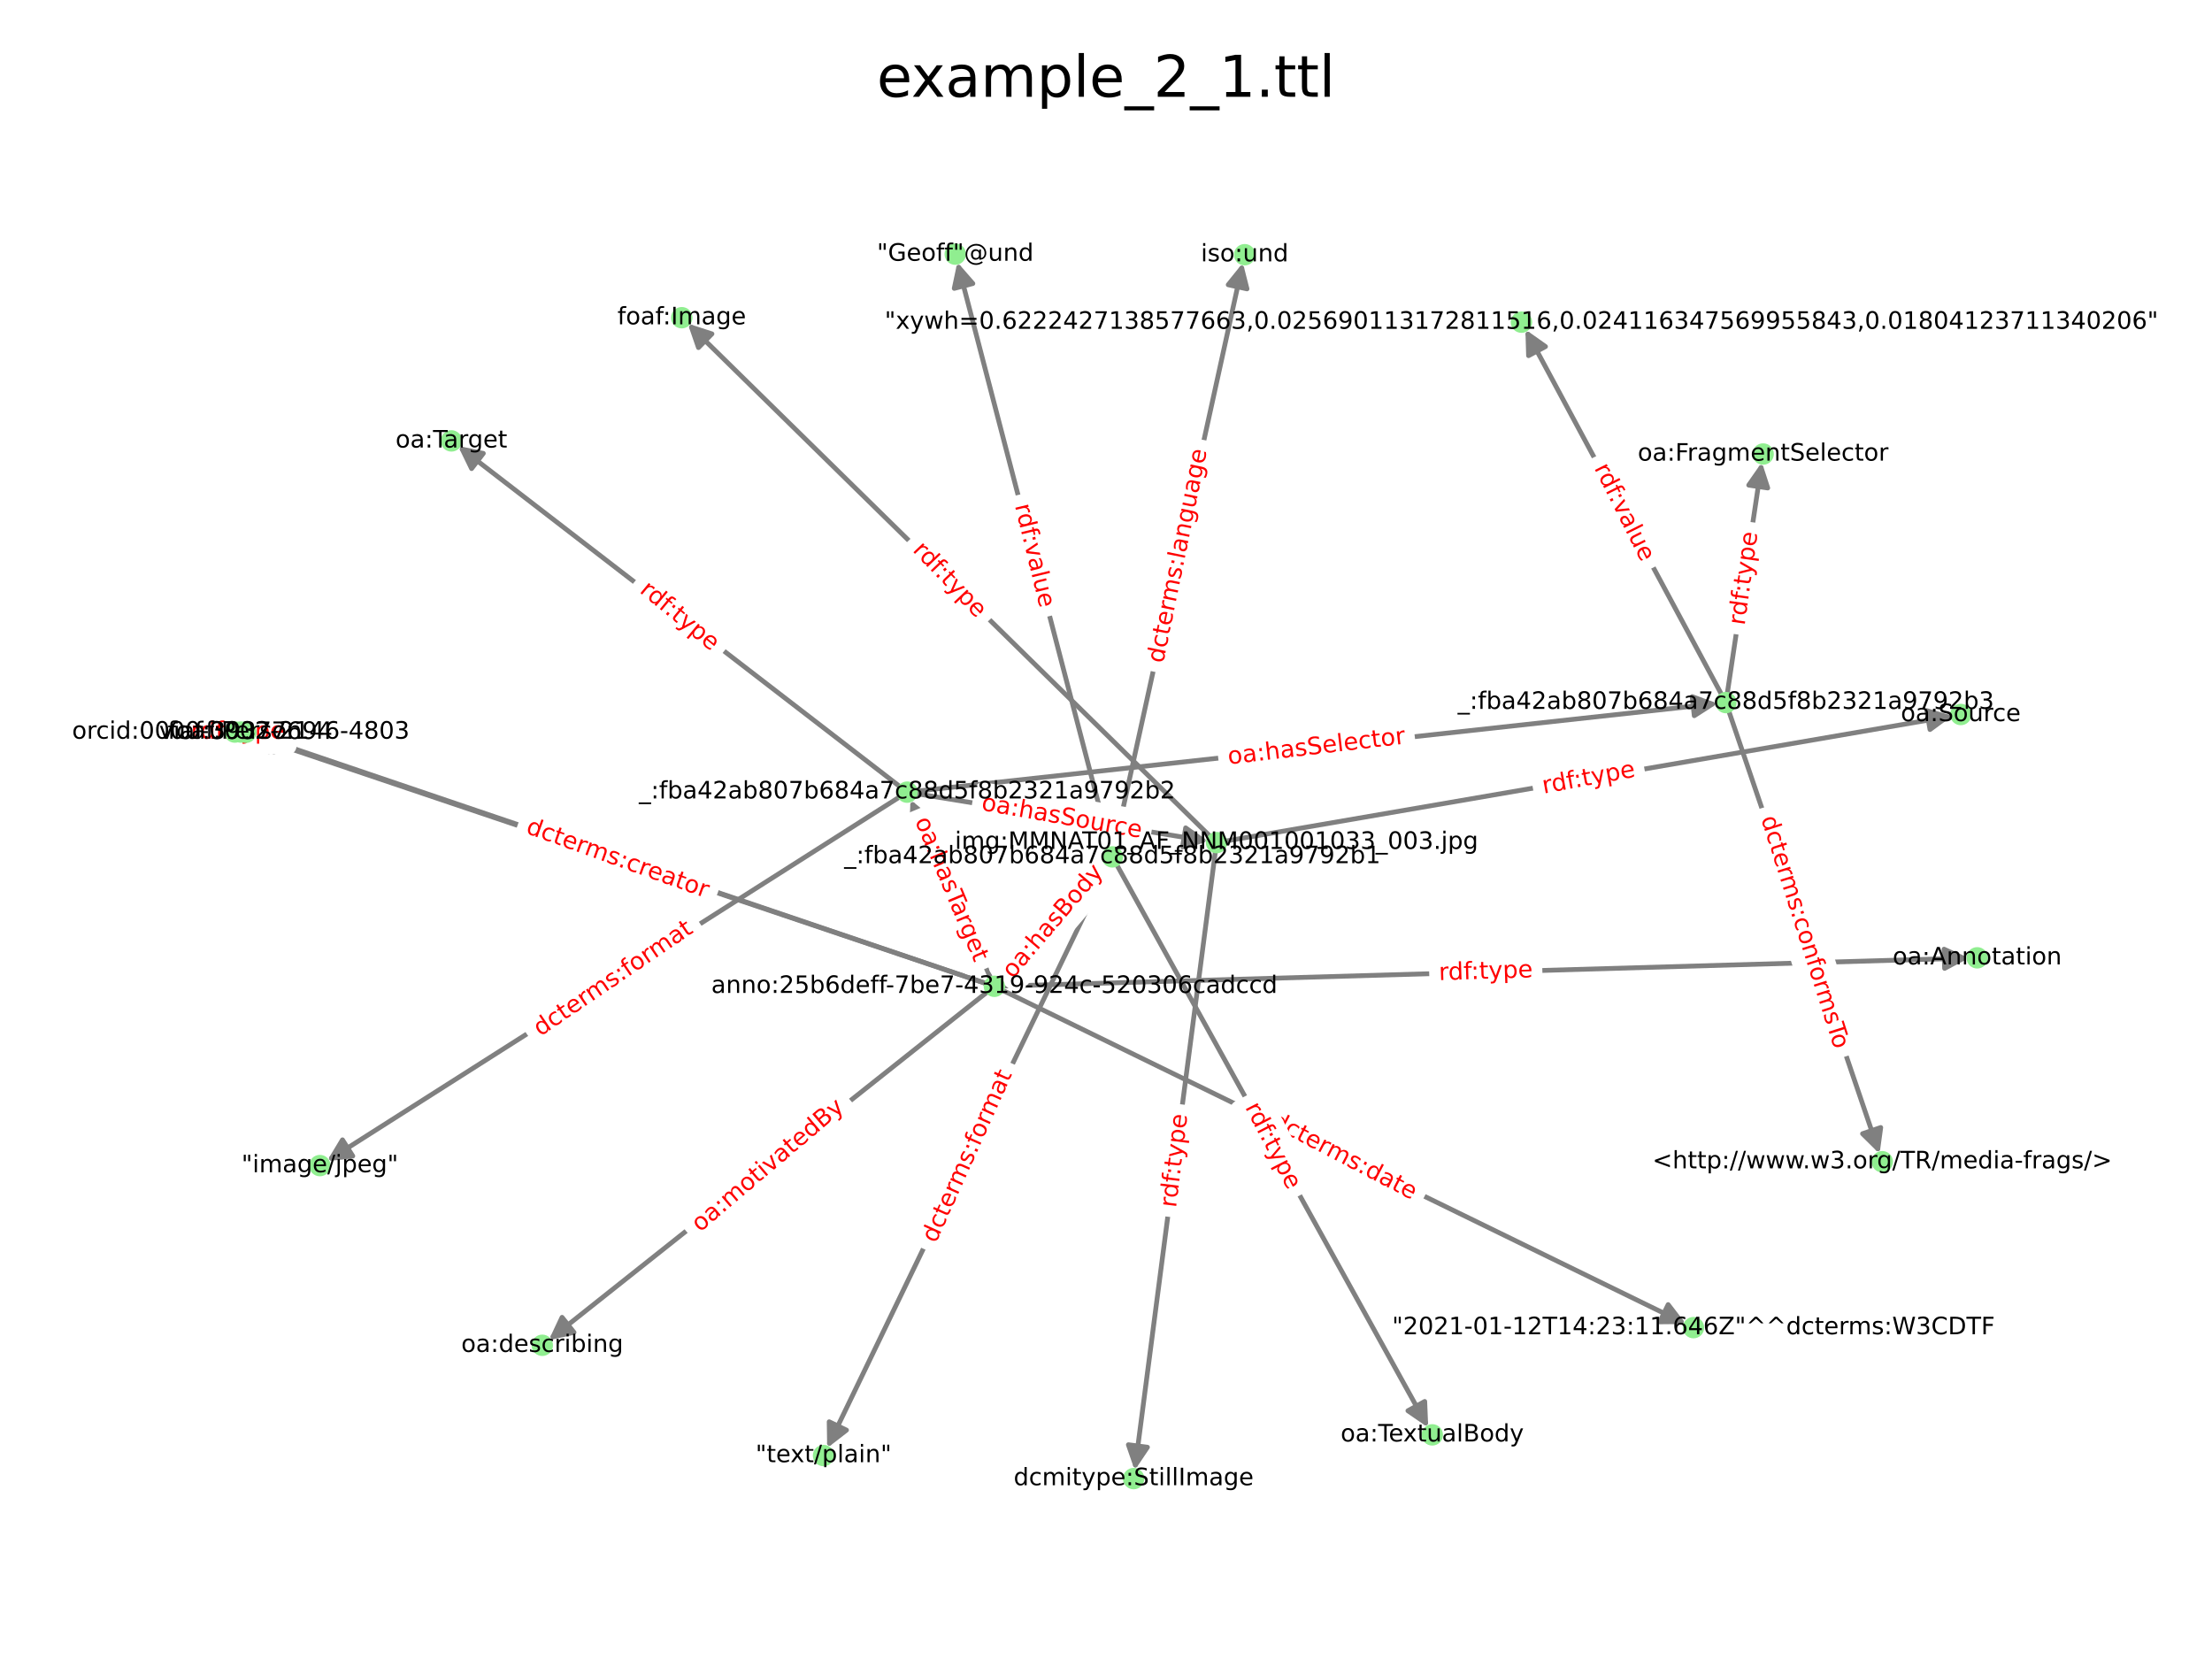 <?xml version="1.0" encoding="utf-8" standalone="no"?>
<!DOCTYPE svg PUBLIC "-//W3C//DTD SVG 1.1//EN"
  "http://www.w3.org/Graphics/SVG/1.1/DTD/svg11.dtd">
<!-- Created with matplotlib (https://matplotlib.org/) -->
<svg height="345.6pt" version="1.1" viewBox="0 0 460.8 345.6" width="460.8pt" xmlns="http://www.w3.org/2000/svg" xmlns:xlink="http://www.w3.org/1999/xlink">
 <defs>
  <style type="text/css">*{stroke-linecap:butt;stroke-linejoin:round;}</style>
 </defs>
 <g id="figure_1">
  <g id="patch_1">
   <path d="M 0 345.6 
L 460.8 345.6 
L 460.8 0 
L 0 0 
z
" style="fill:#ffffff;"/>
  </g>
  <g id="axes_1">
   <g id="patch_2">
    <path clip-path="url(#p9aad337911)" d="M 187.598 163.965 
Q 141.504 128.436 96.296 93.59 
" style="fill:none;stroke:#808080;stroke-linecap:round;"/>
    <path clip-path="url(#p9aad337911)" d="M 98.243 97.616 
L 96.296 93.59 
L 100.685 94.447 
L 98.243 97.616 
z
" style="fill:#808080;stroke:#808080;stroke-linecap:round;"/>
   </g>
   <g id="patch_3">
    <path clip-path="url(#p9aad337911)" d="M 190.689 164.833 
Q 274.252 155.692 356.705 146.673 
" style="fill:none;stroke:#808080;stroke-linecap:round;"/>
    <path clip-path="url(#p9aad337911)" d="M 352.511 145.119 
L 356.705 146.673 
L 352.946 149.096 
L 352.511 145.119 
z
" style="fill:#808080;stroke:#808080;stroke-linecap:round;"/>
   </g>
   <g id="patch_4">
    <path clip-path="url(#p9aad337911)" d="M 190.68 165.3 
Q 221.2 170.277 250.616 175.073 
" style="fill:none;stroke:#808080;stroke-linecap:round;"/>
    <path clip-path="url(#p9aad337911)" d="M 246.99 172.456 
L 250.616 175.073 
L 246.346 176.404 
L 246.99 172.456 
z
" style="fill:#808080;stroke:#808080;stroke-linecap:round;"/>
   </g>
   <g id="patch_5">
    <path clip-path="url(#p9aad337911)" d="M 187.509 165.949 
Q 127.805 203.916 69.044 241.283 
" style="fill:none;stroke:#808080;stroke-linecap:round;"/>
    <path clip-path="url(#p9aad337911)" d="M 73.492 240.824 
L 69.044 241.283 
L 71.346 237.449 
L 73.492 240.824 
z
" style="fill:#808080;stroke:#808080;stroke-linecap:round;"/>
   </g>
   <g id="patch_6">
    <path clip-path="url(#p9aad337911)" d="M 49.485 152.514 
Q 49.199 152.508 50.03 152.527 
" style="fill:none;stroke:#808080;stroke-linecap:round;"/>
    <path clip-path="url(#p9aad337911)" d="M 53.983 154.619 
L 50.03 152.527 
L 54.075 150.62 
L 53.983 154.619 
z
" style="fill:#808080;stroke:#808080;stroke-linecap:round;"/>
   </g>
   <g id="patch_7">
    <path clip-path="url(#p9aad337911)" d="M 206.435 203.89 
Q 198.056 185.244 190.136 167.618 
" style="fill:none;stroke:#808080;stroke-linecap:round;"/>
    <path clip-path="url(#p9aad337911)" d="M 189.951 172.087 
L 190.136 167.618 
L 193.6 170.447 
L 189.951 172.087 
z
" style="fill:#808080;stroke:#808080;stroke-linecap:round;"/>
   </g>
   <g id="patch_8">
    <path clip-path="url(#p9aad337911)" d="M 208.704 206.229 
Q 279.966 241.022 350.223 275.324 
" style="fill:none;stroke:#808080;stroke-linecap:round;"/>
    <path clip-path="url(#p9aad337911)" d="M 347.506 271.772 
L 350.223 275.324 
L 345.751 275.366 
L 347.506 271.772 
z
" style="fill:#808080;stroke:#808080;stroke-linecap:round;"/>
   </g>
   <g id="patch_9">
    <path clip-path="url(#p9aad337911)" d="M 208.878 205.417 
Q 309.517 202.5 409.038 199.615 
" style="fill:none;stroke:#808080;stroke-linecap:round;"/>
    <path clip-path="url(#p9aad337911)" d="M 404.982 197.732 
L 409.038 199.615 
L 405.098 201.73 
L 404.982 197.732 
z
" style="fill:#808080;stroke:#808080;stroke-linecap:round;"/>
   </g>
   <g id="patch_10">
    <path clip-path="url(#p9aad337911)" d="M 208.311 204.187 
Q 219.437 191.987 229.81 180.613 
" style="fill:none;stroke:#808080;stroke-linecap:round;"/>
    <path clip-path="url(#p9aad337911)" d="M 225.637 182.221 
L 229.81 180.613 
L 228.593 184.916 
L 225.637 182.221 
z
" style="fill:#808080;stroke:#808080;stroke-linecap:round;"/>
   </g>
   <g id="patch_11">
    <path clip-path="url(#p9aad337911)" d="M 205.79 206.542 
Q 160.056 242.857 115.198 278.476 
" style="fill:none;stroke:#808080;stroke-linecap:round;"/>
    <path clip-path="url(#p9aad337911)" d="M 119.575 277.555 
L 115.198 278.476 
L 117.087 274.423 
L 119.575 277.555 
z
" style="fill:#808080;stroke:#808080;stroke-linecap:round;"/>
   </g>
   <g id="patch_12">
    <path clip-path="url(#p9aad337911)" d="M 205.504 204.911 
Q 129.184 179.012 53.923 153.472 
" style="fill:none;stroke:#808080;stroke-linecap:round;"/>
    <path clip-path="url(#p9aad337911)" d="M 57.068 156.651 
L 53.923 153.472 
L 58.354 152.863 
L 57.068 156.651 
z
" style="fill:#808080;stroke:#808080;stroke-linecap:round;"/>
   </g>
   <g id="patch_13">
    <path clip-path="url(#p9aad337911)" d="M 205.503 204.914 
Q 128.657 178.984 52.871 153.413 
" style="fill:none;stroke:#808080;stroke-linecap:round;"/>
    <path clip-path="url(#p9aad337911)" d="M 56.022 156.587 
L 52.871 153.413 
L 57.301 152.797 
L 56.022 156.587 
z
" style="fill:#808080;stroke:#808080;stroke-linecap:round;"/>
   </g>
   <g id="patch_14">
    <path clip-path="url(#p9aad337911)" d="M 232.104 176.817 
Q 245.51 115.784 258.676 55.843 
" style="fill:none;stroke:#808080;stroke-linecap:round;"/>
    <path clip-path="url(#p9aad337911)" d="M 255.864 59.32 
L 258.676 55.843 
L 259.771 60.178 
L 255.864 59.32 
z
" style="fill:#808080;stroke:#808080;stroke-linecap:round;"/>
   </g>
   <g id="patch_15">
    <path clip-path="url(#p9aad337911)" d="M 231.296 176.83 
Q 215.366 115.724 199.717 55.7 
" style="fill:none;stroke:#808080;stroke-linecap:round;"/>
    <path clip-path="url(#p9aad337911)" d="M 198.79 60.075 
L 199.717 55.7 
L 202.661 59.066 
L 198.79 60.075 
z
" style="fill:#808080;stroke:#808080;stroke-linecap:round;"/>
   </g>
   <g id="patch_16">
    <path clip-path="url(#p9aad337911)" d="M 232.573 180.022 
Q 265.049 238.709 296.984 296.416 
" style="fill:none;stroke:#808080;stroke-linecap:round;"/>
    <path clip-path="url(#p9aad337911)" d="M 296.797 291.948 
L 296.984 296.416 
L 293.297 293.885 
L 296.797 291.948 
z
" style="fill:#808080;stroke:#808080;stroke-linecap:round;"/>
   </g>
   <g id="patch_17">
    <path clip-path="url(#p9aad337911)" d="M 230.982 180.062 
Q 201.648 240.86 172.8 300.651 
" style="fill:none;stroke:#808080;stroke-linecap:round;"/>
    <path clip-path="url(#p9aad337911)" d="M 176.339 297.918 
L 172.8 300.651 
L 172.736 296.18 
L 176.339 297.918 
z
" style="fill:#808080;stroke:#808080;stroke-linecap:round;"/>
   </g>
   <g id="patch_18">
    <path clip-path="url(#p9aad337911)" d="M 359.796 144.646 
Q 363.413 120.471 366.865 97.402 
" style="fill:none;stroke:#808080;stroke-linecap:round;"/>
    <path clip-path="url(#p9aad337911)" d="M 364.295 101.062 
L 366.865 97.402 
L 368.251 101.654 
L 364.295 101.062 
z
" style="fill:#808080;stroke:#808080;stroke-linecap:round;"/>
   </g>
   <g id="patch_19">
    <path clip-path="url(#p9aad337911)" d="M 360.097 148 
Q 375.822 194.185 391.186 239.313 
" style="fill:none;stroke:#808080;stroke-linecap:round;"/>
    <path clip-path="url(#p9aad337911)" d="M 391.79 234.881 
L 391.186 239.313 
L 388.003 236.171 
L 391.79 234.881 
z
" style="fill:#808080;stroke:#808080;stroke-linecap:round;"/>
   </g>
   <g id="patch_20">
    <path clip-path="url(#p9aad337911)" d="M 358.719 144.836 
Q 338.244 106.736 318.297 69.62 
" style="fill:none;stroke:#808080;stroke-linecap:round;"/>
    <path clip-path="url(#p9aad337911)" d="M 318.429 74.091 
L 318.297 69.62 
L 321.952 72.197 
L 318.429 74.091 
z
" style="fill:#808080;stroke:#808080;stroke-linecap:round;"/>
   </g>
   <g id="patch_21">
    <path clip-path="url(#p9aad337911)" d="M 252.197 174.321 
Q 197.726 120.858 144.053 68.178 
" style="fill:none;stroke:#808080;stroke-linecap:round;"/>
    <path clip-path="url(#p9aad337911)" d="M 145.507 72.408 
L 144.053 68.178 
L 148.309 69.553 
L 145.507 72.408 
z
" style="fill:#808080;stroke:#808080;stroke-linecap:round;"/>
   </g>
   <g id="patch_22">
    <path clip-path="url(#p9aad337911)" d="M 253.207 177.251 
Q 244.796 241.774 236.529 305.189 
" style="fill:none;stroke:#808080;stroke-linecap:round;"/>
    <path clip-path="url(#p9aad337911)" d="M 239.029 301.481 
L 236.529 305.189 
L 235.062 300.964 
L 239.029 301.481 
z
" style="fill:#808080;stroke:#808080;stroke-linecap:round;"/>
   </g>
   <g id="patch_23">
    <path clip-path="url(#p9aad337911)" d="M 255.139 175.239 
Q 330.947 162.188 405.654 149.327 
" style="fill:none;stroke:#808080;stroke-linecap:round;"/>
    <path clip-path="url(#p9aad337911)" d="M 401.373 148.035 
L 405.654 149.327 
L 402.051 151.977 
L 401.373 148.035 
z
" style="fill:#808080;stroke:#808080;stroke-linecap:round;"/>
   </g>
   <g id="patch_24">
    <path clip-path="url(#p9aad337911)" d="M 50.169 152.501 
Q 49.541 152.501 50.03 152.501 
" style="fill:none;stroke:#808080;stroke-linecap:round;"/>
    <path clip-path="url(#p9aad337911)" d="M 54.03 154.501 
L 50.03 152.501 
L 54.03 150.501 
L 54.03 154.501 
z
" style="fill:#808080;stroke:#808080;stroke-linecap:round;"/>
   </g>
   <g id="text_1">
    <g id="patch_25">
     <path clip-path="url(#p9aad337911)" d="M 131.459 125.228 
L 146.557 137.688 
Q 147.714 138.643 148.669 137.486 
L 151.749 133.753 
Q 152.704 132.597 151.547 131.642 
L 136.448 119.182 
Q 135.291 118.227 134.337 119.384 
L 131.257 123.116 
Q 130.302 124.273 131.459 125.228 
z
" style="fill:#ffffff;stroke:#ffffff;stroke-linejoin:miter;"/>
    </g>
    <g clip-path="url(#p9aad337911)">
     <!-- rdf:type -->
     <g style="fill:#ff0000;" transform="translate(133.075 123.269)rotate(-320.468)scale(0.05 -0.05)">
      <defs>
       <path d="M 41.109 46.297 
Q 39.594 47.172 37.812 47.578 
Q 36.031 48 33.891 48 
Q 26.266 48 22.188 43.047 
Q 18.109 38.094 18.109 28.812 
L 18.109 0 
L 9.078 0 
L 9.078 54.688 
L 18.109 54.688 
L 18.109 46.188 
Q 20.953 51.172 25.484 53.578 
Q 30.031 56 36.531 56 
Q 37.453 56 38.578 55.875 
Q 39.703 55.766 41.062 55.516 
z
" id="DejaVuSans-114"/>
       <path d="M 45.406 46.391 
L 45.406 75.984 
L 54.391 75.984 
L 54.391 0 
L 45.406 0 
L 45.406 8.203 
Q 42.578 3.328 38.25 0.953 
Q 33.938 -1.422 27.875 -1.422 
Q 17.969 -1.422 11.734 6.484 
Q 5.516 14.406 5.516 27.297 
Q 5.516 40.188 11.734 48.094 
Q 17.969 56 27.875 56 
Q 33.938 56 38.25 53.625 
Q 42.578 51.266 45.406 46.391 
z
M 14.797 27.297 
Q 14.797 17.391 18.875 11.75 
Q 22.953 6.109 30.078 6.109 
Q 37.203 6.109 41.297 11.75 
Q 45.406 17.391 45.406 27.297 
Q 45.406 37.203 41.297 42.844 
Q 37.203 48.484 30.078 48.484 
Q 22.953 48.484 18.875 42.844 
Q 14.797 37.203 14.797 27.297 
z
" id="DejaVuSans-100"/>
       <path d="M 37.109 75.984 
L 37.109 68.5 
L 28.516 68.5 
Q 23.688 68.5 21.797 66.547 
Q 19.922 64.594 19.922 59.516 
L 19.922 54.688 
L 34.719 54.688 
L 34.719 47.703 
L 19.922 47.703 
L 19.922 0 
L 10.891 0 
L 10.891 47.703 
L 2.297 47.703 
L 2.297 54.688 
L 10.891 54.688 
L 10.891 58.5 
Q 10.891 67.625 15.141 71.797 
Q 19.391 75.984 28.609 75.984 
z
" id="DejaVuSans-102"/>
       <path d="M 11.719 12.406 
L 22.016 12.406 
L 22.016 0 
L 11.719 0 
z
M 11.719 51.703 
L 22.016 51.703 
L 22.016 39.312 
L 11.719 39.312 
z
" id="DejaVuSans-58"/>
       <path d="M 18.312 70.219 
L 18.312 54.688 
L 36.812 54.688 
L 36.812 47.703 
L 18.312 47.703 
L 18.312 18.016 
Q 18.312 11.328 20.141 9.422 
Q 21.969 7.516 27.594 7.516 
L 36.812 7.516 
L 36.812 0 
L 27.594 0 
Q 17.188 0 13.234 3.875 
Q 9.281 7.766 9.281 18.016 
L 9.281 47.703 
L 2.688 47.703 
L 2.688 54.688 
L 9.281 54.688 
L 9.281 70.219 
z
" id="DejaVuSans-116"/>
       <path d="M 32.172 -5.078 
Q 28.375 -14.844 24.75 -17.812 
Q 21.141 -20.797 15.094 -20.797 
L 7.906 -20.797 
L 7.906 -13.281 
L 13.188 -13.281 
Q 16.891 -13.281 18.938 -11.516 
Q 21 -9.766 23.484 -3.219 
L 25.094 0.875 
L 2.984 54.688 
L 12.5 54.688 
L 29.594 11.922 
L 46.688 54.688 
L 56.203 54.688 
z
" id="DejaVuSans-121"/>
       <path d="M 18.109 8.203 
L 18.109 -20.797 
L 9.078 -20.797 
L 9.078 54.688 
L 18.109 54.688 
L 18.109 46.391 
Q 20.953 51.266 25.266 53.625 
Q 29.594 56 35.594 56 
Q 45.562 56 51.781 48.094 
Q 58.016 40.188 58.016 27.297 
Q 58.016 14.406 51.781 6.484 
Q 45.562 -1.422 35.594 -1.422 
Q 29.594 -1.422 25.266 0.953 
Q 20.953 3.328 18.109 8.203 
z
M 48.688 27.297 
Q 48.688 37.203 44.609 42.844 
Q 40.531 48.484 33.406 48.484 
Q 26.266 48.484 22.188 42.844 
Q 18.109 37.203 18.109 27.297 
Q 18.109 17.391 22.188 11.75 
Q 26.266 6.109 33.406 6.109 
Q 40.531 6.109 44.609 11.75 
Q 48.688 17.391 48.688 27.297 
z
" id="DejaVuSans-112"/>
       <path d="M 56.203 29.594 
L 56.203 25.203 
L 14.891 25.203 
Q 15.484 15.922 20.484 11.062 
Q 25.484 6.203 34.422 6.203 
Q 39.594 6.203 44.453 7.469 
Q 49.312 8.734 54.109 11.281 
L 54.109 2.781 
Q 49.266 0.734 44.188 -0.344 
Q 39.109 -1.422 33.891 -1.422 
Q 20.797 -1.422 13.156 6.188 
Q 5.516 13.812 5.516 26.812 
Q 5.516 40.234 12.766 48.109 
Q 20.016 56 32.328 56 
Q 43.359 56 49.781 48.891 
Q 56.203 41.797 56.203 29.594 
z
M 47.219 32.234 
Q 47.125 39.594 43.094 43.984 
Q 39.062 48.391 32.422 48.391 
Q 24.906 48.391 20.391 44.141 
Q 15.875 39.891 15.188 32.172 
z
" id="DejaVuSans-101"/>
      </defs>
      <use xlink:href="#DejaVuSans-114"/>
      <use x="39.363" xlink:href="#DejaVuSans-100"/>
      <use x="102.84" xlink:href="#DejaVuSans-102"/>
      <use x="134.42" xlink:href="#DejaVuSans-58"/>
      <use x="168.111" xlink:href="#DejaVuSans-116"/>
      <use x="207.32" xlink:href="#DejaVuSans-121"/>
      <use x="266.5" xlink:href="#DejaVuSans-112"/>
      <use x="329.977" xlink:href="#DejaVuSans-101"/>
     </g>
    </g>
   </g>
   <g id="text_2">
    <g id="patch_26">
     <path clip-path="url(#p9aad337911)" d="M 256.243 161.748 
L 293.177 157.422 
Q 294.667 157.247 294.492 155.758 
L 293.929 150.951 
Q 293.755 149.462 292.265 149.636 
L 255.331 153.962 
Q 253.842 154.136 254.016 155.626 
L 254.579 160.432 
Q 254.753 161.922 256.243 161.748 
z
" style="fill:#ffffff;stroke:#ffffff;stroke-linejoin:miter;"/>
    </g>
    <g clip-path="url(#p9aad337911)">
     <!-- oa:hasSelector -->
     <g style="fill:#ff0000;" transform="translate(255.948 159.225)rotate(-6.68)scale(0.05 -0.05)">
      <defs>
       <path d="M 30.609 48.391 
Q 23.391 48.391 19.188 42.75 
Q 14.984 37.109 14.984 27.297 
Q 14.984 17.484 19.156 11.844 
Q 23.344 6.203 30.609 6.203 
Q 37.797 6.203 41.984 11.859 
Q 46.188 17.531 46.188 27.297 
Q 46.188 37.016 41.984 42.703 
Q 37.797 48.391 30.609 48.391 
z
M 30.609 56 
Q 42.328 56 49.016 48.375 
Q 55.719 40.766 55.719 27.297 
Q 55.719 13.875 49.016 6.219 
Q 42.328 -1.422 30.609 -1.422 
Q 18.844 -1.422 12.172 6.219 
Q 5.516 13.875 5.516 27.297 
Q 5.516 40.766 12.172 48.375 
Q 18.844 56 30.609 56 
z
" id="DejaVuSans-111"/>
       <path d="M 34.281 27.484 
Q 23.391 27.484 19.188 25 
Q 14.984 22.516 14.984 16.5 
Q 14.984 11.719 18.141 8.906 
Q 21.297 6.109 26.703 6.109 
Q 34.188 6.109 38.703 11.406 
Q 43.219 16.703 43.219 25.484 
L 43.219 27.484 
z
M 52.203 31.203 
L 52.203 0 
L 43.219 0 
L 43.219 8.297 
Q 40.141 3.328 35.547 0.953 
Q 30.953 -1.422 24.312 -1.422 
Q 15.922 -1.422 10.953 3.297 
Q 6 8.016 6 15.922 
Q 6 25.141 12.172 29.828 
Q 18.359 34.516 30.609 34.516 
L 43.219 34.516 
L 43.219 35.406 
Q 43.219 41.609 39.141 45 
Q 35.062 48.391 27.688 48.391 
Q 23 48.391 18.547 47.266 
Q 14.109 46.141 10.016 43.891 
L 10.016 52.203 
Q 14.938 54.109 19.578 55.047 
Q 24.219 56 28.609 56 
Q 40.484 56 46.344 49.844 
Q 52.203 43.703 52.203 31.203 
z
" id="DejaVuSans-97"/>
       <path d="M 54.891 33.016 
L 54.891 0 
L 45.906 0 
L 45.906 32.719 
Q 45.906 40.484 42.875 44.328 
Q 39.844 48.188 33.797 48.188 
Q 26.516 48.188 22.312 43.547 
Q 18.109 38.922 18.109 30.906 
L 18.109 0 
L 9.078 0 
L 9.078 75.984 
L 18.109 75.984 
L 18.109 46.188 
Q 21.344 51.125 25.703 53.562 
Q 30.078 56 35.797 56 
Q 45.219 56 50.047 50.172 
Q 54.891 44.344 54.891 33.016 
z
" id="DejaVuSans-104"/>
       <path d="M 44.281 53.078 
L 44.281 44.578 
Q 40.484 46.531 36.375 47.5 
Q 32.281 48.484 27.875 48.484 
Q 21.188 48.484 17.844 46.438 
Q 14.5 44.391 14.5 40.281 
Q 14.5 37.156 16.891 35.375 
Q 19.281 33.594 26.516 31.984 
L 29.594 31.297 
Q 39.156 29.25 43.188 25.516 
Q 47.219 21.781 47.219 15.094 
Q 47.219 7.469 41.188 3.016 
Q 35.156 -1.422 24.609 -1.422 
Q 20.219 -1.422 15.453 -0.562 
Q 10.688 0.297 5.422 2 
L 5.422 11.281 
Q 10.406 8.688 15.234 7.391 
Q 20.062 6.109 24.812 6.109 
Q 31.156 6.109 34.562 8.281 
Q 37.984 10.453 37.984 14.406 
Q 37.984 18.062 35.516 20.016 
Q 33.062 21.969 24.703 23.781 
L 21.578 24.516 
Q 13.234 26.266 9.516 29.906 
Q 5.812 33.547 5.812 39.891 
Q 5.812 47.609 11.281 51.797 
Q 16.75 56 26.812 56 
Q 31.781 56 36.172 55.266 
Q 40.578 54.547 44.281 53.078 
z
" id="DejaVuSans-115"/>
       <path d="M 53.516 70.516 
L 53.516 60.891 
Q 47.906 63.578 42.922 64.891 
Q 37.938 66.219 33.297 66.219 
Q 25.25 66.219 20.875 63.094 
Q 16.5 59.969 16.5 54.203 
Q 16.5 49.359 19.406 46.891 
Q 22.312 44.438 30.422 42.922 
L 36.375 41.703 
Q 47.406 39.594 52.656 34.297 
Q 57.906 29 57.906 20.125 
Q 57.906 9.516 50.797 4.047 
Q 43.703 -1.422 29.984 -1.422 
Q 24.812 -1.422 18.969 -0.25 
Q 13.141 0.922 6.891 3.219 
L 6.891 13.375 
Q 12.891 10.016 18.656 8.297 
Q 24.422 6.594 29.984 6.594 
Q 38.422 6.594 43.016 9.906 
Q 47.609 13.234 47.609 19.391 
Q 47.609 24.75 44.312 27.781 
Q 41.016 30.812 33.5 32.328 
L 27.484 33.5 
Q 16.453 35.688 11.516 40.375 
Q 6.594 45.062 6.594 53.422 
Q 6.594 63.094 13.406 68.656 
Q 20.219 74.219 32.172 74.219 
Q 37.312 74.219 42.625 73.281 
Q 47.953 72.359 53.516 70.516 
z
" id="DejaVuSans-83"/>
       <path d="M 9.422 75.984 
L 18.406 75.984 
L 18.406 0 
L 9.422 0 
z
" id="DejaVuSans-108"/>
       <path d="M 48.781 52.594 
L 48.781 44.188 
Q 44.969 46.297 41.141 47.344 
Q 37.312 48.391 33.406 48.391 
Q 24.656 48.391 19.812 42.844 
Q 14.984 37.312 14.984 27.297 
Q 14.984 17.281 19.812 11.734 
Q 24.656 6.203 33.406 6.203 
Q 37.312 6.203 41.141 7.25 
Q 44.969 8.297 48.781 10.406 
L 48.781 2.094 
Q 45.016 0.344 40.984 -0.531 
Q 36.969 -1.422 32.422 -1.422 
Q 20.062 -1.422 12.781 6.344 
Q 5.516 14.109 5.516 27.297 
Q 5.516 40.672 12.859 48.328 
Q 20.219 56 33.016 56 
Q 37.156 56 41.109 55.141 
Q 45.062 54.297 48.781 52.594 
z
" id="DejaVuSans-99"/>
      </defs>
      <use xlink:href="#DejaVuSans-111"/>
      <use x="61.182" xlink:href="#DejaVuSans-97"/>
      <use x="122.461" xlink:href="#DejaVuSans-58"/>
      <use x="156.152" xlink:href="#DejaVuSans-104"/>
      <use x="219.531" xlink:href="#DejaVuSans-97"/>
      <use x="280.811" xlink:href="#DejaVuSans-115"/>
      <use x="332.91" xlink:href="#DejaVuSans-83"/>
      <use x="396.387" xlink:href="#DejaVuSans-101"/>
      <use x="457.91" xlink:href="#DejaVuSans-108"/>
      <use x="485.693" xlink:href="#DejaVuSans-101"/>
      <use x="547.217" xlink:href="#DejaVuSans-99"/>
      <use x="602.197" xlink:href="#DejaVuSans-116"/>
      <use x="641.406" xlink:href="#DejaVuSans-111"/>
      <use x="702.588" xlink:href="#DejaVuSans-114"/>
     </g>
    </g>
   </g>
   <g id="text_3">
    <g id="patch_27">
     <path clip-path="url(#p9aad337911)" d="M 203.869 171.23 
L 237.182 177.046 
Q 238.66 177.304 238.918 175.826 
L 239.75 171.059 
Q 240.008 169.582 238.53 169.324 
L 205.218 163.508 
Q 203.74 163.25 203.482 164.727 
L 202.65 169.494 
Q 202.392 170.972 203.869 171.23 
z
" style="fill:#ffffff;stroke:#ffffff;stroke-linejoin:miter;"/>
    </g>
    <g clip-path="url(#p9aad337911)">
     <!-- oa:hasSource -->
     <g style="fill:#ff0000;" transform="translate(204.306 168.728)rotate(-350.097)scale(0.05 -0.05)">
      <defs>
       <path d="M 8.5 21.578 
L 8.5 54.688 
L 17.484 54.688 
L 17.484 21.922 
Q 17.484 14.156 20.5 10.266 
Q 23.531 6.391 29.594 6.391 
Q 36.859 6.391 41.078 11.031 
Q 45.312 15.672 45.312 23.688 
L 45.312 54.688 
L 54.297 54.688 
L 54.297 0 
L 45.312 0 
L 45.312 8.406 
Q 42.047 3.422 37.719 1 
Q 33.406 -1.422 27.688 -1.422 
Q 18.266 -1.422 13.375 4.438 
Q 8.5 10.297 8.5 21.578 
z
M 31.109 56 
z
" id="DejaVuSans-117"/>
      </defs>
      <use xlink:href="#DejaVuSans-111"/>
      <use x="61.182" xlink:href="#DejaVuSans-97"/>
      <use x="122.461" xlink:href="#DejaVuSans-58"/>
      <use x="156.152" xlink:href="#DejaVuSans-104"/>
      <use x="219.531" xlink:href="#DejaVuSans-97"/>
      <use x="280.811" xlink:href="#DejaVuSans-115"/>
      <use x="332.91" xlink:href="#DejaVuSans-83"/>
      <use x="396.387" xlink:href="#DejaVuSans-111"/>
      <use x="457.568" xlink:href="#DejaVuSans-117"/>
      <use x="520.947" xlink:href="#DejaVuSans-114"/>
      <use x="559.811" xlink:href="#DejaVuSans-99"/>
      <use x="614.791" xlink:href="#DejaVuSans-101"/>
     </g>
    </g>
   </g>
   <g id="text_4">
    <g id="patch_28">
     <path clip-path="url(#p9aad337911)" d="M 113.985 218.067 
L 146.032 196.248 
Q 147.271 195.403 146.427 194.164 
L 143.704 190.164 
Q 142.86 188.924 141.62 189.768 
L 109.573 211.587 
Q 108.333 212.431 109.177 213.671 
L 111.901 217.671 
Q 112.745 218.911 113.985 218.067 
z
" style="fill:#ffffff;stroke:#ffffff;stroke-linejoin:miter;"/>
    </g>
    <g clip-path="url(#p9aad337911)">
     <!-- dcterms:format -->
     <g style="fill:#ff0000;" transform="translate(112.555 215.968)rotate(-34.249)scale(0.05 -0.05)">
      <defs>
       <path d="M 52 44.188 
Q 55.375 50.25 60.062 53.125 
Q 64.75 56 71.094 56 
Q 79.641 56 84.281 50.016 
Q 88.922 44.047 88.922 33.016 
L 88.922 0 
L 79.891 0 
L 79.891 32.719 
Q 79.891 40.578 77.094 44.375 
Q 74.312 48.188 68.609 48.188 
Q 61.625 48.188 57.562 43.547 
Q 53.516 38.922 53.516 30.906 
L 53.516 0 
L 44.484 0 
L 44.484 32.719 
Q 44.484 40.625 41.703 44.406 
Q 38.922 48.188 33.109 48.188 
Q 26.219 48.188 22.156 43.531 
Q 18.109 38.875 18.109 30.906 
L 18.109 0 
L 9.078 0 
L 9.078 54.688 
L 18.109 54.688 
L 18.109 46.188 
Q 21.188 51.219 25.484 53.609 
Q 29.781 56 35.688 56 
Q 41.656 56 45.828 52.969 
Q 50 49.953 52 44.188 
z
" id="DejaVuSans-109"/>
      </defs>
      <use xlink:href="#DejaVuSans-100"/>
      <use x="63.477" xlink:href="#DejaVuSans-99"/>
      <use x="118.457" xlink:href="#DejaVuSans-116"/>
      <use x="157.666" xlink:href="#DejaVuSans-101"/>
      <use x="219.189" xlink:href="#DejaVuSans-114"/>
      <use x="258.553" xlink:href="#DejaVuSans-109"/>
      <use x="355.965" xlink:href="#DejaVuSans-115"/>
      <use x="408.064" xlink:href="#DejaVuSans-58"/>
      <use x="441.756" xlink:href="#DejaVuSans-102"/>
      <use x="476.961" xlink:href="#DejaVuSans-111"/>
      <use x="538.143" xlink:href="#DejaVuSans-114"/>
      <use x="577.506" xlink:href="#DejaVuSans-109"/>
      <use x="674.918" xlink:href="#DejaVuSans-97"/>
      <use x="736.197" xlink:href="#DejaVuSans-116"/>
     </g>
    </g>
   </g>
   <g id="text_5">
    <g id="patch_29">
     <path clip-path="url(#p9aad337911)" d="M 40.185 156.203 
L 59.754 156.689 
Q 61.254 156.727 61.291 155.227 
L 61.411 150.39 
Q 61.448 148.89 59.949 148.853 
L 40.379 148.367 
Q 38.88 148.329 38.842 149.829 
L 38.722 154.666 
Q 38.685 156.166 40.185 156.203 
z
" style="fill:#ffffff;stroke:#ffffff;stroke-linejoin:miter;"/>
    </g>
    <g clip-path="url(#p9aad337911)">
     <!-- rdf:type -->
     <g style="fill:#ff0000;" transform="translate(40.248 153.664)rotate(-358.577)scale(0.05 -0.05)">
      <use xlink:href="#DejaVuSans-114"/>
      <use x="39.363" xlink:href="#DejaVuSans-100"/>
      <use x="102.84" xlink:href="#DejaVuSans-102"/>
      <use x="134.42" xlink:href="#DejaVuSans-58"/>
      <use x="168.111" xlink:href="#DejaVuSans-116"/>
      <use x="207.32" xlink:href="#DejaVuSans-121"/>
      <use x="266.5" xlink:href="#DejaVuSans-112"/>
      <use x="329.977" xlink:href="#DejaVuSans-101"/>
     </g>
    </g>
   </g>
   <g id="text_6">
    <g id="patch_30">
     <path clip-path="url(#p9aad337911)" d="M 188.227 171.954 
L 200.657 201.568 
Q 201.237 202.951 202.62 202.371 
L 207.082 200.498 
Q 208.465 199.918 207.885 198.535 
L 195.456 168.92 
Q 194.875 167.537 193.492 168.117 
L 189.03 169.99 
Q 187.647 170.571 188.227 171.954 
z
" style="fill:#ffffff;stroke:#ffffff;stroke-linejoin:miter;"/>
    </g>
    <g clip-path="url(#p9aad337911)">
     <!-- oa:hasTarget -->
     <g style="fill:#ff0000;" transform="translate(190.569 170.971)rotate(-292.768)scale(0.05 -0.05)">
      <defs>
       <path d="M -0.297 72.906 
L 61.375 72.906 
L 61.375 64.594 
L 35.5 64.594 
L 35.5 0 
L 25.594 0 
L 25.594 64.594 
L -0.297 64.594 
z
" id="DejaVuSans-84"/>
       <path d="M 45.406 27.984 
Q 45.406 37.75 41.375 43.109 
Q 37.359 48.484 30.078 48.484 
Q 22.859 48.484 18.828 43.109 
Q 14.797 37.75 14.797 27.984 
Q 14.797 18.266 18.828 12.891 
Q 22.859 7.516 30.078 7.516 
Q 37.359 7.516 41.375 12.891 
Q 45.406 18.266 45.406 27.984 
z
M 54.391 6.781 
Q 54.391 -7.172 48.188 -13.984 
Q 42 -20.797 29.203 -20.797 
Q 24.469 -20.797 20.266 -20.094 
Q 16.062 -19.391 12.109 -17.922 
L 12.109 -9.188 
Q 16.062 -11.328 19.922 -12.344 
Q 23.781 -13.375 27.781 -13.375 
Q 36.625 -13.375 41.016 -8.766 
Q 45.406 -4.156 45.406 5.172 
L 45.406 9.625 
Q 42.625 4.781 38.281 2.391 
Q 33.938 0 27.875 0 
Q 17.828 0 11.672 7.656 
Q 5.516 15.328 5.516 27.984 
Q 5.516 40.672 11.672 48.328 
Q 17.828 56 27.875 56 
Q 33.938 56 38.281 53.609 
Q 42.625 51.219 45.406 46.391 
L 45.406 54.688 
L 54.391 54.688 
z
" id="DejaVuSans-103"/>
      </defs>
      <use xlink:href="#DejaVuSans-111"/>
      <use x="61.182" xlink:href="#DejaVuSans-97"/>
      <use x="122.461" xlink:href="#DejaVuSans-58"/>
      <use x="156.152" xlink:href="#DejaVuSans-104"/>
      <use x="219.531" xlink:href="#DejaVuSans-97"/>
      <use x="280.811" xlink:href="#DejaVuSans-115"/>
      <use x="332.91" xlink:href="#DejaVuSans-84"/>
      <use x="377.494" xlink:href="#DejaVuSans-97"/>
      <use x="438.773" xlink:href="#DejaVuSans-114"/>
      <use x="478.137" xlink:href="#DejaVuSans-103"/>
      <use x="541.613" xlink:href="#DejaVuSans-101"/>
      <use x="603.137" xlink:href="#DejaVuSans-116"/>
     </g>
    </g>
   </g>
   <g id="text_7">
    <g id="patch_31">
     <path clip-path="url(#p9aad337911)" d="M 263.363 236.765 
L 292.929 252.221 
Q 294.259 252.916 294.953 251.587 
L 297.195 247.298 
Q 297.89 245.969 296.561 245.274 
L 266.994 229.818 
Q 265.665 229.123 264.97 230.453 
L 262.728 234.741 
Q 262.033 236.071 263.363 236.765 
z
" style="fill:#ffffff;stroke:#ffffff;stroke-linejoin:miter;"/>
    </g>
    <g clip-path="url(#p9aad337911)">
     <!-- dcterms:date -->
     <g style="fill:#ff0000;" transform="translate(264.539 234.515)rotate(-332.402)scale(0.05 -0.05)">
      <use xlink:href="#DejaVuSans-100"/>
      <use x="63.477" xlink:href="#DejaVuSans-99"/>
      <use x="118.457" xlink:href="#DejaVuSans-116"/>
      <use x="157.666" xlink:href="#DejaVuSans-101"/>
      <use x="219.189" xlink:href="#DejaVuSans-114"/>
      <use x="258.553" xlink:href="#DejaVuSans-109"/>
      <use x="355.965" xlink:href="#DejaVuSans-115"/>
      <use x="408.064" xlink:href="#DejaVuSans-58"/>
      <use x="441.756" xlink:href="#DejaVuSans-100"/>
      <use x="505.232" xlink:href="#DejaVuSans-97"/>
      <use x="566.512" xlink:href="#DejaVuSans-116"/>
      <use x="605.721" xlink:href="#DejaVuSans-101"/>
     </g>
    </g>
   </g>
   <g id="text_8">
    <g id="patch_32">
     <path clip-path="url(#p9aad337911)" d="M 299.854 206.721 
L 319.42 206.114 
Q 320.92 206.067 320.873 204.568 
L 320.723 199.731 
Q 320.676 198.232 319.177 198.279 
L 299.611 198.886 
Q 298.112 198.932 298.158 200.432 
L 298.308 205.268 
Q 298.355 206.768 299.854 206.721 
z
" style="fill:#ffffff;stroke:#ffffff;stroke-linejoin:miter;"/>
    </g>
    <g clip-path="url(#p9aad337911)">
     <!-- rdf:type -->
     <g style="fill:#ff0000;" transform="translate(299.775 204.183)rotate(-1.778)scale(0.05 -0.05)">
      <use xlink:href="#DejaVuSans-114"/>
      <use x="39.363" xlink:href="#DejaVuSans-100"/>
      <use x="102.84" xlink:href="#DejaVuSans-102"/>
      <use x="134.42" xlink:href="#DejaVuSans-58"/>
      <use x="168.111" xlink:href="#DejaVuSans-116"/>
      <use x="207.32" xlink:href="#DejaVuSans-121"/>
      <use x="266.5" xlink:href="#DejaVuSans-112"/>
      <use x="329.977" xlink:href="#DejaVuSans-101"/>
     </g>
    </g>
   </g>
   <g id="text_9">
    <g id="patch_33">
     <path clip-path="url(#p9aad337911)" d="M 212.933 205.668 
L 231.912 183.387 
Q 232.884 182.245 231.742 181.272 
L 228.059 178.135 
Q 226.917 177.162 225.944 178.304 
L 206.965 200.585 
Q 205.992 201.727 207.134 202.7 
L 210.818 205.838 
Q 211.96 206.81 212.933 205.668 
z
" style="fill:#ffffff;stroke:#ffffff;stroke-linejoin:miter;"/>
    </g>
    <g clip-path="url(#p9aad337911)">
     <!-- oa:hasBody -->
     <g style="fill:#ff0000;" transform="translate(210.999 204.021)rotate(-49.576)scale(0.05 -0.05)">
      <defs>
       <path d="M 19.672 34.812 
L 19.672 8.109 
L 35.5 8.109 
Q 43.453 8.109 47.281 11.406 
Q 51.125 14.703 51.125 21.484 
Q 51.125 28.328 47.281 31.562 
Q 43.453 34.812 35.5 34.812 
z
M 19.672 64.797 
L 19.672 42.828 
L 34.281 42.828 
Q 41.5 42.828 45.031 45.531 
Q 48.578 48.25 48.578 53.812 
Q 48.578 59.328 45.031 62.062 
Q 41.5 64.797 34.281 64.797 
z
M 9.812 72.906 
L 35.016 72.906 
Q 46.297 72.906 52.391 68.219 
Q 58.5 63.531 58.5 54.891 
Q 58.5 48.188 55.375 44.234 
Q 52.25 40.281 46.188 39.312 
Q 53.469 37.75 57.5 32.781 
Q 61.531 27.828 61.531 20.406 
Q 61.531 10.641 54.891 5.312 
Q 48.25 0 35.984 0 
L 9.812 0 
z
" id="DejaVuSans-66"/>
      </defs>
      <use xlink:href="#DejaVuSans-111"/>
      <use x="61.182" xlink:href="#DejaVuSans-97"/>
      <use x="122.461" xlink:href="#DejaVuSans-58"/>
      <use x="156.152" xlink:href="#DejaVuSans-104"/>
      <use x="219.531" xlink:href="#DejaVuSans-97"/>
      <use x="280.811" xlink:href="#DejaVuSans-115"/>
      <use x="332.91" xlink:href="#DejaVuSans-66"/>
      <use x="401.514" xlink:href="#DejaVuSans-111"/>
      <use x="462.695" xlink:href="#DejaVuSans-100"/>
      <use x="526.172" xlink:href="#DejaVuSans-121"/>
     </g>
    </g>
   </g>
   <g id="text_10">
    <g id="patch_34">
     <path clip-path="url(#p9aad337911)" d="M 147.466 258.705 
L 177.721 232.983 
Q 178.864 232.012 177.892 230.869 
L 174.758 227.182 
Q 173.786 226.039 172.643 227.011 
L 142.389 252.733 
Q 141.246 253.704 142.217 254.847 
L 145.352 258.534 
Q 146.323 259.677 147.466 258.705 
z
" style="fill:#ffffff;stroke:#ffffff;stroke-linejoin:miter;"/>
    </g>
    <g clip-path="url(#p9aad337911)">
     <!-- oa:motivatedBy -->
     <g style="fill:#ff0000;" transform="translate(145.821 256.77)rotate(-40.37)scale(0.05 -0.05)">
      <defs>
       <path d="M 9.422 54.688 
L 18.406 54.688 
L 18.406 0 
L 9.422 0 
z
M 9.422 75.984 
L 18.406 75.984 
L 18.406 64.594 
L 9.422 64.594 
z
" id="DejaVuSans-105"/>
       <path d="M 2.984 54.688 
L 12.5 54.688 
L 29.594 8.797 
L 46.688 54.688 
L 56.203 54.688 
L 35.688 0 
L 23.484 0 
z
" id="DejaVuSans-118"/>
      </defs>
      <use xlink:href="#DejaVuSans-111"/>
      <use x="61.182" xlink:href="#DejaVuSans-97"/>
      <use x="122.461" xlink:href="#DejaVuSans-58"/>
      <use x="156.152" xlink:href="#DejaVuSans-109"/>
      <use x="253.564" xlink:href="#DejaVuSans-111"/>
      <use x="314.746" xlink:href="#DejaVuSans-116"/>
      <use x="353.955" xlink:href="#DejaVuSans-105"/>
      <use x="381.738" xlink:href="#DejaVuSans-118"/>
      <use x="440.918" xlink:href="#DejaVuSans-97"/>
      <use x="502.197" xlink:href="#DejaVuSans-116"/>
      <use x="541.406" xlink:href="#DejaVuSans-101"/>
      <use x="602.93" xlink:href="#DejaVuSans-100"/>
      <use x="666.406" xlink:href="#DejaVuSans-66"/>
      <use x="735.01" xlink:href="#DejaVuSans-121"/>
     </g>
    </g>
   </g>
   <g id="text_11">
    <g id="patch_35">
     <path clip-path="url(#p9aad337911)" d="M 114.089 177.697 
L 141.598 187.692 
Q 143.008 188.205 143.521 186.795 
L 145.173 182.247 
Q 145.685 180.837 144.275 180.325 
L 116.766 170.33 
Q 115.356 169.817 114.844 171.227 
L 113.192 175.775 
Q 112.679 177.185 114.089 177.697 
z
" style="fill:#ffffff;stroke:#ffffff;stroke-linejoin:miter;"/>
    </g>
    <g clip-path="url(#p9aad337911)">
     <!-- oa:hasBody -->
     <g style="fill:#ff0000;" transform="translate(114.957 175.31)rotate(-340.032)scale(0.05 -0.05)">
      <use xlink:href="#DejaVuSans-111"/>
      <use x="61.182" xlink:href="#DejaVuSans-97"/>
      <use x="122.461" xlink:href="#DejaVuSans-58"/>
      <use x="156.152" xlink:href="#DejaVuSans-104"/>
      <use x="219.531" xlink:href="#DejaVuSans-97"/>
      <use x="280.811" xlink:href="#DejaVuSans-115"/>
      <use x="332.91" xlink:href="#DejaVuSans-66"/>
      <use x="401.514" xlink:href="#DejaVuSans-111"/>
      <use x="462.695" xlink:href="#DejaVuSans-100"/>
      <use x="526.172" xlink:href="#DejaVuSans-121"/>
     </g>
    </g>
   </g>
   <g id="text_12">
    <g id="patch_36">
     <path clip-path="url(#p9aad337911)" d="M 108.517 175.876 
L 146.133 189.465 
Q 147.543 189.975 148.053 188.564 
L 149.697 184.013 
Q 150.207 182.602 148.796 182.093 
L 111.18 168.503 
Q 109.77 167.993 109.26 169.404 
L 107.616 173.955 
Q 107.106 175.366 108.517 175.876 
z
" style="fill:#ffffff;stroke:#ffffff;stroke-linejoin:miter;"/>
    </g>
    <g clip-path="url(#p9aad337911)">
     <!-- dcterms:creator -->
     <g style="fill:#ff0000;" transform="translate(109.38 173.487)rotate(-340.137)scale(0.05 -0.05)">
      <use xlink:href="#DejaVuSans-100"/>
      <use x="63.477" xlink:href="#DejaVuSans-99"/>
      <use x="118.457" xlink:href="#DejaVuSans-116"/>
      <use x="157.666" xlink:href="#DejaVuSans-101"/>
      <use x="219.189" xlink:href="#DejaVuSans-114"/>
      <use x="258.553" xlink:href="#DejaVuSans-109"/>
      <use x="355.965" xlink:href="#DejaVuSans-115"/>
      <use x="408.064" xlink:href="#DejaVuSans-58"/>
      <use x="441.756" xlink:href="#DejaVuSans-99"/>
      <use x="496.736" xlink:href="#DejaVuSans-114"/>
      <use x="535.6" xlink:href="#DejaVuSans-101"/>
      <use x="597.123" xlink:href="#DejaVuSans-97"/>
      <use x="658.402" xlink:href="#DejaVuSans-116"/>
      <use x="697.611" xlink:href="#DejaVuSans-111"/>
      <use x="758.793" xlink:href="#DejaVuSans-114"/>
     </g>
    </g>
   </g>
   <g id="text_13">
    <g id="patch_37">
     <path clip-path="url(#p9aad337911)" d="M 244.791 138.792 
L 253.908 94.351 
Q 254.209 92.881 252.74 92.58 
L 248 91.607 
Q 246.53 91.306 246.229 92.775 
L 237.112 137.217 
Q 236.81 138.686 238.28 138.988 
L 243.02 139.96 
Q 244.489 140.262 244.791 138.792 
z
" style="fill:#ffffff;stroke:#ffffff;stroke-linejoin:miter;"/>
    </g>
    <g clip-path="url(#p9aad337911)">
     <!-- dcterms:language -->
     <g style="fill:#ff0000;" transform="translate(242.303 138.282)rotate(-78.407)scale(0.05 -0.05)">
      <defs>
       <path d="M 54.891 33.016 
L 54.891 0 
L 45.906 0 
L 45.906 32.719 
Q 45.906 40.484 42.875 44.328 
Q 39.844 48.188 33.797 48.188 
Q 26.516 48.188 22.312 43.547 
Q 18.109 38.922 18.109 30.906 
L 18.109 0 
L 9.078 0 
L 9.078 54.688 
L 18.109 54.688 
L 18.109 46.188 
Q 21.344 51.125 25.703 53.562 
Q 30.078 56 35.797 56 
Q 45.219 56 50.047 50.172 
Q 54.891 44.344 54.891 33.016 
z
" id="DejaVuSans-110"/>
      </defs>
      <use xlink:href="#DejaVuSans-100"/>
      <use x="63.477" xlink:href="#DejaVuSans-99"/>
      <use x="118.457" xlink:href="#DejaVuSans-116"/>
      <use x="157.666" xlink:href="#DejaVuSans-101"/>
      <use x="219.189" xlink:href="#DejaVuSans-114"/>
      <use x="258.553" xlink:href="#DejaVuSans-109"/>
      <use x="355.965" xlink:href="#DejaVuSans-115"/>
      <use x="408.064" xlink:href="#DejaVuSans-58"/>
      <use x="441.756" xlink:href="#DejaVuSans-108"/>
      <use x="469.539" xlink:href="#DejaVuSans-97"/>
      <use x="530.818" xlink:href="#DejaVuSans-110"/>
      <use x="594.197" xlink:href="#DejaVuSans-103"/>
      <use x="657.674" xlink:href="#DejaVuSans-117"/>
      <use x="721.053" xlink:href="#DejaVuSans-97"/>
      <use x="782.332" xlink:href="#DejaVuSans-103"/>
      <use x="845.809" xlink:href="#DejaVuSans-101"/>
     </g>
    </g>
   </g>
   <g id="text_14">
    <g id="patch_38">
     <path clip-path="url(#p9aad337911)" d="M 208.947 105.933 
L 214.167 127.37 
Q 214.522 128.827 215.979 128.472 
L 220.681 127.327 
Q 222.139 126.972 221.784 125.515 
L 216.564 104.078 
Q 216.209 102.621 214.752 102.976 
L 210.05 104.12 
Q 208.592 104.475 208.947 105.933 
z
" style="fill:#ffffff;stroke:#ffffff;stroke-linejoin:miter;"/>
    </g>
    <g clip-path="url(#p9aad337911)">
     <!-- rdf:value -->
     <g style="fill:#ff0000;" transform="translate(211.415 105.332)rotate(-283.685)scale(0.05 -0.05)">
      <use xlink:href="#DejaVuSans-114"/>
      <use x="39.363" xlink:href="#DejaVuSans-100"/>
      <use x="102.84" xlink:href="#DejaVuSans-102"/>
      <use x="134.42" xlink:href="#DejaVuSans-58"/>
      <use x="168.111" xlink:href="#DejaVuSans-118"/>
      <use x="227.291" xlink:href="#DejaVuSans-97"/>
      <use x="288.57" xlink:href="#DejaVuSans-108"/>
      <use x="316.354" xlink:href="#DejaVuSans-117"/>
      <use x="379.732" xlink:href="#DejaVuSans-101"/>
     </g>
    </g>
   </g>
   <g id="text_15">
    <g id="patch_39">
     <path clip-path="url(#p9aad337911)" d="M 257.072 231.811 
L 266.06 249.201 
Q 266.749 250.534 268.081 249.845 
L 272.38 247.623 
Q 273.713 246.934 273.024 245.602 
L 264.036 228.211 
Q 263.347 226.879 262.014 227.568 
L 257.716 229.79 
Q 256.383 230.478 257.072 231.811 
z
" style="fill:#ffffff;stroke:#ffffff;stroke-linejoin:miter;"/>
    </g>
    <g clip-path="url(#p9aad337911)">
     <!-- rdf:type -->
     <g style="fill:#ff0000;" transform="translate(259.328 230.645)rotate(-297.333)scale(0.05 -0.05)">
      <use xlink:href="#DejaVuSans-114"/>
      <use x="39.363" xlink:href="#DejaVuSans-100"/>
      <use x="102.84" xlink:href="#DejaVuSans-102"/>
      <use x="134.42" xlink:href="#DejaVuSans-58"/>
      <use x="168.111" xlink:href="#DejaVuSans-116"/>
      <use x="207.32" xlink:href="#DejaVuSans-121"/>
      <use x="266.5" xlink:href="#DejaVuSans-112"/>
      <use x="329.977" xlink:href="#DejaVuSans-101"/>
     </g>
    </g>
   </g>
   <g id="text_16">
    <g id="patch_40">
     <path clip-path="url(#p9aad337911)" d="M 197.256 260.145 
L 213.185 224.799 
Q 213.801 223.431 212.433 222.815 
L 208.022 220.827 
Q 206.654 220.21 206.038 221.578 
L 190.11 256.924 
Q 189.493 258.292 190.861 258.908 
L 195.273 260.896 
Q 196.64 261.513 197.256 260.145 
z
" style="fill:#ffffff;stroke:#ffffff;stroke-linejoin:miter;"/>
    </g>
    <g clip-path="url(#p9aad337911)">
     <!-- dcterms:format -->
     <g style="fill:#ff0000;" transform="translate(194.941 259.102)rotate(-65.742)scale(0.05 -0.05)">
      <use xlink:href="#DejaVuSans-100"/>
      <use x="63.477" xlink:href="#DejaVuSans-99"/>
      <use x="118.457" xlink:href="#DejaVuSans-116"/>
      <use x="157.666" xlink:href="#DejaVuSans-101"/>
      <use x="219.189" xlink:href="#DejaVuSans-114"/>
      <use x="258.553" xlink:href="#DejaVuSans-109"/>
      <use x="355.965" xlink:href="#DejaVuSans-115"/>
      <use x="408.064" xlink:href="#DejaVuSans-58"/>
      <use x="441.756" xlink:href="#DejaVuSans-102"/>
      <use x="476.961" xlink:href="#DejaVuSans-111"/>
      <use x="538.143" xlink:href="#DejaVuSans-114"/>
      <use x="577.506" xlink:href="#DejaVuSans-109"/>
      <use x="674.918" xlink:href="#DejaVuSans-97"/>
      <use x="736.197" xlink:href="#DejaVuSans-116"/>
     </g>
    </g>
   </g>
   <g id="text_17">
    <g id="patch_41">
     <path clip-path="url(#p9aad337911)" d="M 365.94 130.708 
L 368.65 111.321 
Q 368.857 109.835 367.372 109.628 
L 362.579 108.958 
Q 361.094 108.751 360.886 110.236 
L 358.177 129.624 
Q 357.969 131.109 359.455 131.317 
L 364.247 131.986 
Q 365.733 132.194 365.94 130.708 
z
" style="fill:#ffffff;stroke:#ffffff;stroke-linejoin:miter;"/>
    </g>
    <g clip-path="url(#p9aad337911)">
     <!-- rdf:type -->
     <g style="fill:#ff0000;" transform="translate(363.425 130.357)rotate(-82.045)scale(0.05 -0.05)">
      <use xlink:href="#DejaVuSans-114"/>
      <use x="39.363" xlink:href="#DejaVuSans-100"/>
      <use x="102.84" xlink:href="#DejaVuSans-102"/>
      <use x="134.42" xlink:href="#DejaVuSans-58"/>
      <use x="168.111" xlink:href="#DejaVuSans-116"/>
      <use x="207.32" xlink:href="#DejaVuSans-121"/>
      <use x="266.5" xlink:href="#DejaVuSans-112"/>
      <use x="329.977" xlink:href="#DejaVuSans-101"/>
     </g>
    </g>
   </g>
   <g id="text_18">
    <g id="patch_42">
     <path clip-path="url(#p9aad337911)" d="M 364.421 171.268 
L 379.752 219.479 
Q 380.207 220.909 381.636 220.454 
L 386.248 218.988 
Q 387.677 218.533 387.222 217.104 
L 371.892 168.892 
Q 371.437 167.463 370.008 167.917 
L 365.396 169.384 
Q 363.967 169.838 364.421 171.268 
z
" style="fill:#ffffff;stroke:#ffffff;stroke-linejoin:miter;"/>
    </g>
    <g clip-path="url(#p9aad337911)">
     <!-- dcterms:conformsTo -->
     <g style="fill:#ff0000;" transform="translate(366.842 170.498)rotate(-287.64)scale(0.05 -0.05)">
      <use xlink:href="#DejaVuSans-100"/>
      <use x="63.477" xlink:href="#DejaVuSans-99"/>
      <use x="118.457" xlink:href="#DejaVuSans-116"/>
      <use x="157.666" xlink:href="#DejaVuSans-101"/>
      <use x="219.189" xlink:href="#DejaVuSans-114"/>
      <use x="258.553" xlink:href="#DejaVuSans-109"/>
      <use x="355.965" xlink:href="#DejaVuSans-115"/>
      <use x="408.064" xlink:href="#DejaVuSans-58"/>
      <use x="441.756" xlink:href="#DejaVuSans-99"/>
      <use x="496.736" xlink:href="#DejaVuSans-111"/>
      <use x="557.918" xlink:href="#DejaVuSans-110"/>
      <use x="621.297" xlink:href="#DejaVuSans-102"/>
      <use x="656.502" xlink:href="#DejaVuSans-111"/>
      <use x="717.684" xlink:href="#DejaVuSans-114"/>
      <use x="757.047" xlink:href="#DejaVuSans-109"/>
      <use x="854.459" xlink:href="#DejaVuSans-115"/>
      <use x="906.559" xlink:href="#DejaVuSans-84"/>
      <use x="950.643" xlink:href="#DejaVuSans-111"/>
     </g>
    </g>
   </g>
   <g id="text_19">
    <g id="patch_43">
     <path clip-path="url(#p9aad337911)" d="M 329.792 98.635 
L 339.69 118.354 
Q 340.363 119.695 341.703 119.022 
L 346.028 116.851 
Q 347.369 116.178 346.696 114.837 
L 336.798 95.119 
Q 336.125 93.778 334.784 94.451 
L 330.46 96.622 
Q 329.119 97.295 329.792 98.635 
z
" style="fill:#ffffff;stroke:#ffffff;stroke-linejoin:miter;"/>
    </g>
    <g clip-path="url(#p9aad337911)">
     <!-- rdf:value -->
     <g style="fill:#ff0000;" transform="translate(332.062 97.496)rotate(-296.654)scale(0.05 -0.05)">
      <use xlink:href="#DejaVuSans-114"/>
      <use x="39.363" xlink:href="#DejaVuSans-100"/>
      <use x="102.84" xlink:href="#DejaVuSans-102"/>
      <use x="134.42" xlink:href="#DejaVuSans-58"/>
      <use x="168.111" xlink:href="#DejaVuSans-118"/>
      <use x="227.291" xlink:href="#DejaVuSans-97"/>
      <use x="288.57" xlink:href="#DejaVuSans-108"/>
      <use x="316.354" xlink:href="#DejaVuSans-117"/>
      <use x="379.732" xlink:href="#DejaVuSans-101"/>
     </g>
    </g>
   </g>
   <g id="text_20">
    <g id="patch_44">
     <path clip-path="url(#p9aad337911)" d="M 188.14 116.47 
L 201.634 130.651 
Q 202.668 131.738 203.755 130.703 
L 207.26 127.368 
Q 208.347 126.334 207.313 125.247 
L 193.818 111.066 
Q 192.784 109.979 191.698 111.013 
L 188.192 114.349 
Q 187.106 115.383 188.14 116.47 
z
" style="fill:#ffffff;stroke:#ffffff;stroke-linejoin:miter;"/>
    </g>
    <g clip-path="url(#p9aad337911)">
     <!-- rdf:type -->
     <g style="fill:#ff0000;" transform="translate(189.979 114.719)rotate(-313.579)scale(0.05 -0.05)">
      <use xlink:href="#DejaVuSans-114"/>
      <use x="39.363" xlink:href="#DejaVuSans-100"/>
      <use x="102.84" xlink:href="#DejaVuSans-102"/>
      <use x="134.42" xlink:href="#DejaVuSans-58"/>
      <use x="168.111" xlink:href="#DejaVuSans-116"/>
      <use x="207.32" xlink:href="#DejaVuSans-121"/>
      <use x="266.5" xlink:href="#DejaVuSans-112"/>
      <use x="329.977" xlink:href="#DejaVuSans-101"/>
     </g>
    </g>
   </g>
   <g id="text_21">
    <g id="patch_45">
     <path clip-path="url(#p9aad337911)" d="M 247.503 251.965 
L 249.869 232.532 
Q 250.051 231.043 248.562 230.862 
L 243.758 230.277 
Q 242.269 230.096 242.088 231.585 
L 239.722 251.017 
Q 239.54 252.506 241.029 252.688 
L 245.833 253.272 
Q 247.322 253.454 247.503 251.965 
z
" style="fill:#ffffff;stroke:#ffffff;stroke-linejoin:miter;"/>
    </g>
    <g clip-path="url(#p9aad337911)">
     <!-- rdf:type -->
     <g style="fill:#ff0000;" transform="translate(244.982 251.658)rotate(-83.058)scale(0.05 -0.05)">
      <use xlink:href="#DejaVuSans-114"/>
      <use x="39.363" xlink:href="#DejaVuSans-100"/>
      <use x="102.84" xlink:href="#DejaVuSans-102"/>
      <use x="134.42" xlink:href="#DejaVuSans-58"/>
      <use x="168.111" xlink:href="#DejaVuSans-116"/>
      <use x="207.32" xlink:href="#DejaVuSans-121"/>
      <use x="266.5" xlink:href="#DejaVuSans-112"/>
      <use x="329.977" xlink:href="#DejaVuSans-101"/>
     </g>
    </g>
   </g>
   <g id="text_22">
    <g id="patch_46">
     <path clip-path="url(#p9aad337911)" d="M 322.032 167.817 
L 341.284 164.268 
Q 342.759 163.996 342.487 162.521 
L 341.61 157.762 
Q 341.338 156.287 339.863 156.559 
L 320.611 160.108 
Q 319.136 160.379 319.408 161.855 
L 320.285 166.614 
Q 320.557 168.089 322.032 167.817 
z
" style="fill:#ffffff;stroke:#ffffff;stroke-linejoin:miter;"/>
    </g>
    <g clip-path="url(#p9aad337911)">
     <!-- rdf:type -->
     <g style="fill:#ff0000;" transform="translate(321.572 165.319)rotate(-10.443)scale(0.05 -0.05)">
      <use xlink:href="#DejaVuSans-114"/>
      <use x="39.363" xlink:href="#DejaVuSans-100"/>
      <use x="102.84" xlink:href="#DejaVuSans-102"/>
      <use x="134.42" xlink:href="#DejaVuSans-58"/>
      <use x="168.111" xlink:href="#DejaVuSans-116"/>
      <use x="207.32" xlink:href="#DejaVuSans-121"/>
      <use x="266.5" xlink:href="#DejaVuSans-112"/>
      <use x="329.977" xlink:href="#DejaVuSans-101"/>
     </g>
    </g>
   </g>
   <g id="text_23">
    <g id="patch_47">
     <path clip-path="url(#p9aad337911)" d="M 39.753 156.421 
L 59.329 156.421 
Q 60.829 156.421 60.829 154.921 
L 60.829 150.082 
Q 60.829 148.582 59.329 148.582 
L 39.753 148.582 
Q 38.253 148.582 38.253 150.082 
L 38.253 154.921 
Q 38.253 156.421 39.753 156.421 
z
" style="fill:#ffffff;stroke:#ffffff;stroke-linejoin:miter;"/>
    </g>
    <g clip-path="url(#p9aad337911)">
     <!-- rdf:type -->
     <g style="fill:#ff0000;" transform="translate(39.753 153.881)rotate(-359.999)scale(0.05 -0.05)">
      <use xlink:href="#DejaVuSans-114"/>
      <use x="39.363" xlink:href="#DejaVuSans-100"/>
      <use x="102.84" xlink:href="#DejaVuSans-102"/>
      <use x="134.42" xlink:href="#DejaVuSans-58"/>
      <use x="168.111" xlink:href="#DejaVuSans-116"/>
      <use x="207.32" xlink:href="#DejaVuSans-121"/>
      <use x="266.5" xlink:href="#DejaVuSans-112"/>
      <use x="329.977" xlink:href="#DejaVuSans-101"/>
     </g>
    </g>
   </g>
   <g id="PathCollection_1">
    <defs>
     <path d="M 0 1.732 
C 0.459 1.732 0.9 1.55 1.225 1.225 
C 1.55 0.9 1.732 0.459 1.732 0 
C 1.732 -0.459 1.55 -0.9 1.225 -1.225 
C 0.9 -1.55 0.459 -1.732 0 -1.732 
C -0.459 -1.732 -0.9 -1.55 -1.225 -1.225 
C -1.55 -0.9 -1.732 -0.459 -1.732 0 
C -1.732 0.459 -1.55 0.9 -1.225 1.225 
C -0.9 1.55 -0.459 1.732 0 1.732 
z
" id="m400cf3f7c0" style="stroke:#90ee90;"/>
    </defs>
    <g clip-path="url(#p9aad337911)">
     <use style="fill:#90ee90;stroke:#90ee90;" x="188.969" xlink:href="#m400cf3f7c0" y="165.021"/>
     <use style="fill:#90ee90;stroke:#90ee90;" x="94.037" xlink:href="#m400cf3f7c0" y="91.848"/>
     <use style="fill:#90ee90;stroke:#90ee90;" x="51.221" xlink:href="#m400cf3f7c0" y="152.555"/>
     <use style="fill:#90ee90;stroke:#90ee90;" x="48.912" xlink:href="#m400cf3f7c0" y="152.501"/>
     <use style="fill:#90ee90;stroke:#90ee90;" x="207.144" xlink:href="#m400cf3f7c0" y="205.467"/>
     <use style="fill:#90ee90;stroke:#90ee90;" x="231.733" xlink:href="#m400cf3f7c0" y="178.505"/>
     <use style="fill:#90ee90;stroke:#90ee90;" x="259.287" xlink:href="#m400cf3f7c0" y="53.062"/>
     <use style="fill:#90ee90;stroke:#90ee90;" x="352.78" xlink:href="#m400cf3f7c0" y="276.572"/>
     <use style="fill:#90ee90;stroke:#90ee90;" x="198.998" xlink:href="#m400cf3f7c0" y="52.943"/>
     <use style="fill:#90ee90;stroke:#90ee90;" x="359.54" xlink:href="#m400cf3f7c0" y="146.362"/>
     <use style="fill:#90ee90;stroke:#90ee90;" x="367.287" xlink:href="#m400cf3f7c0" y="94.582"/>
     <use style="fill:#90ee90;stroke:#90ee90;" x="411.888" xlink:href="#m400cf3f7c0" y="199.533"/>
     <use style="fill:#90ee90;stroke:#90ee90;" x="298.363" xlink:href="#m400cf3f7c0" y="298.908"/>
     <use style="fill:#90ee90;stroke:#90ee90;" x="253.431" xlink:href="#m400cf3f7c0" y="175.533"/>
     <use style="fill:#90ee90;stroke:#90ee90;" x="142.022" xlink:href="#m400cf3f7c0" y="66.184"/>
     <use style="fill:#90ee90;stroke:#90ee90;" x="392.104" xlink:href="#m400cf3f7c0" y="242.009"/>
     <use style="fill:#90ee90;stroke:#90ee90;" x="112.966" xlink:href="#m400cf3f7c0" y="280.249"/>
     <use style="fill:#90ee90;stroke:#90ee90;" x="50.169" xlink:href="#m400cf3f7c0" y="152.501"/>
     <use style="fill:#90ee90;stroke:#90ee90;" x="171.561" xlink:href="#m400cf3f7c0" y="303.218"/>
     <use style="fill:#90ee90;stroke:#90ee90;" x="316.948" xlink:href="#m400cf3f7c0" y="67.11"/>
     <use style="fill:#90ee90;stroke:#90ee90;" x="66.636" xlink:href="#m400cf3f7c0" y="242.814"/>
     <use style="fill:#90ee90;stroke:#90ee90;" x="236.16" xlink:href="#m400cf3f7c0" y="308.017"/>
     <use style="fill:#90ee90;stroke:#90ee90;" x="408.464" xlink:href="#m400cf3f7c0" y="148.843"/>
    </g>
   </g>
   <g id="text_24">
    <g clip-path="url(#p9aad337911)">
     <!-- _:fba42ab807b684a7c88d5f8b2321a9792b2 -->
     <g transform="translate(133.097 166.331)scale(0.05 -0.05)">
      <defs>
       <path d="M 50.984 -16.609 
L 50.984 -23.578 
L -0.984 -23.578 
L -0.984 -16.609 
z
" id="DejaVuSans-95"/>
       <path d="M 48.688 27.297 
Q 48.688 37.203 44.609 42.844 
Q 40.531 48.484 33.406 48.484 
Q 26.266 48.484 22.188 42.844 
Q 18.109 37.203 18.109 27.297 
Q 18.109 17.391 22.188 11.75 
Q 26.266 6.109 33.406 6.109 
Q 40.531 6.109 44.609 11.75 
Q 48.688 17.391 48.688 27.297 
z
M 18.109 46.391 
Q 20.953 51.266 25.266 53.625 
Q 29.594 56 35.594 56 
Q 45.562 56 51.781 48.094 
Q 58.016 40.188 58.016 27.297 
Q 58.016 14.406 51.781 6.484 
Q 45.562 -1.422 35.594 -1.422 
Q 29.594 -1.422 25.266 0.953 
Q 20.953 3.328 18.109 8.203 
L 18.109 0 
L 9.078 0 
L 9.078 75.984 
L 18.109 75.984 
z
" id="DejaVuSans-98"/>
       <path d="M 37.797 64.312 
L 12.891 25.391 
L 37.797 25.391 
z
M 35.203 72.906 
L 47.609 72.906 
L 47.609 25.391 
L 58.016 25.391 
L 58.016 17.188 
L 47.609 17.188 
L 47.609 0 
L 37.797 0 
L 37.797 17.188 
L 4.891 17.188 
L 4.891 26.703 
z
" id="DejaVuSans-52"/>
       <path d="M 19.188 8.297 
L 53.609 8.297 
L 53.609 0 
L 7.328 0 
L 7.328 8.297 
Q 12.938 14.109 22.625 23.891 
Q 32.328 33.688 34.812 36.531 
Q 39.547 41.844 41.422 45.531 
Q 43.312 49.219 43.312 52.781 
Q 43.312 58.594 39.234 62.25 
Q 35.156 65.922 28.609 65.922 
Q 23.969 65.922 18.812 64.312 
Q 13.672 62.703 7.812 59.422 
L 7.812 69.391 
Q 13.766 71.781 18.938 73 
Q 24.125 74.219 28.422 74.219 
Q 39.75 74.219 46.484 68.547 
Q 53.219 62.891 53.219 53.422 
Q 53.219 48.922 51.531 44.891 
Q 49.859 40.875 45.406 35.406 
Q 44.188 33.984 37.641 27.219 
Q 31.109 20.453 19.188 8.297 
z
" id="DejaVuSans-50"/>
       <path d="M 31.781 34.625 
Q 24.75 34.625 20.719 30.859 
Q 16.703 27.094 16.703 20.516 
Q 16.703 13.922 20.719 10.156 
Q 24.75 6.391 31.781 6.391 
Q 38.812 6.391 42.859 10.172 
Q 46.922 13.969 46.922 20.516 
Q 46.922 27.094 42.891 30.859 
Q 38.875 34.625 31.781 34.625 
z
M 21.922 38.812 
Q 15.578 40.375 12.031 44.719 
Q 8.5 49.078 8.5 55.328 
Q 8.5 64.062 14.719 69.141 
Q 20.953 74.219 31.781 74.219 
Q 42.672 74.219 48.875 69.141 
Q 55.078 64.062 55.078 55.328 
Q 55.078 49.078 51.531 44.719 
Q 48 40.375 41.703 38.812 
Q 48.828 37.156 52.797 32.312 
Q 56.781 27.484 56.781 20.516 
Q 56.781 9.906 50.312 4.234 
Q 43.844 -1.422 31.781 -1.422 
Q 19.734 -1.422 13.25 4.234 
Q 6.781 9.906 6.781 20.516 
Q 6.781 27.484 10.781 32.312 
Q 14.797 37.156 21.922 38.812 
z
M 18.312 54.391 
Q 18.312 48.734 21.844 45.562 
Q 25.391 42.391 31.781 42.391 
Q 38.141 42.391 41.719 45.562 
Q 45.312 48.734 45.312 54.391 
Q 45.312 60.062 41.719 63.234 
Q 38.141 66.406 31.781 66.406 
Q 25.391 66.406 21.844 63.234 
Q 18.312 60.062 18.312 54.391 
z
" id="DejaVuSans-56"/>
       <path d="M 31.781 66.406 
Q 24.172 66.406 20.328 58.906 
Q 16.5 51.422 16.5 36.375 
Q 16.5 21.391 20.328 13.891 
Q 24.172 6.391 31.781 6.391 
Q 39.453 6.391 43.281 13.891 
Q 47.125 21.391 47.125 36.375 
Q 47.125 51.422 43.281 58.906 
Q 39.453 66.406 31.781 66.406 
z
M 31.781 74.219 
Q 44.047 74.219 50.516 64.516 
Q 56.984 54.828 56.984 36.375 
Q 56.984 17.969 50.516 8.266 
Q 44.047 -1.422 31.781 -1.422 
Q 19.531 -1.422 13.062 8.266 
Q 6.594 17.969 6.594 36.375 
Q 6.594 54.828 13.062 64.516 
Q 19.531 74.219 31.781 74.219 
z
" id="DejaVuSans-48"/>
       <path d="M 8.203 72.906 
L 55.078 72.906 
L 55.078 68.703 
L 28.609 0 
L 18.312 0 
L 43.219 64.594 
L 8.203 64.594 
z
" id="DejaVuSans-55"/>
       <path d="M 33.016 40.375 
Q 26.375 40.375 22.484 35.828 
Q 18.609 31.297 18.609 23.391 
Q 18.609 15.531 22.484 10.953 
Q 26.375 6.391 33.016 6.391 
Q 39.656 6.391 43.531 10.953 
Q 47.406 15.531 47.406 23.391 
Q 47.406 31.297 43.531 35.828 
Q 39.656 40.375 33.016 40.375 
z
M 52.594 71.297 
L 52.594 62.312 
Q 48.875 64.062 45.094 64.984 
Q 41.312 65.922 37.594 65.922 
Q 27.828 65.922 22.672 59.328 
Q 17.531 52.734 16.797 39.406 
Q 19.672 43.656 24.016 45.922 
Q 28.375 48.188 33.594 48.188 
Q 44.578 48.188 50.953 41.516 
Q 57.328 34.859 57.328 23.391 
Q 57.328 12.156 50.688 5.359 
Q 44.047 -1.422 33.016 -1.422 
Q 20.359 -1.422 13.672 8.266 
Q 6.984 17.969 6.984 36.375 
Q 6.984 53.656 15.188 63.938 
Q 23.391 74.219 37.203 74.219 
Q 40.922 74.219 44.703 73.484 
Q 48.484 72.75 52.594 71.297 
z
" id="DejaVuSans-54"/>
       <path d="M 10.797 72.906 
L 49.516 72.906 
L 49.516 64.594 
L 19.828 64.594 
L 19.828 46.734 
Q 21.969 47.469 24.109 47.828 
Q 26.266 48.188 28.422 48.188 
Q 40.625 48.188 47.75 41.5 
Q 54.891 34.812 54.891 23.391 
Q 54.891 11.625 47.562 5.094 
Q 40.234 -1.422 26.906 -1.422 
Q 22.312 -1.422 17.547 -0.641 
Q 12.797 0.141 7.719 1.703 
L 7.719 11.625 
Q 12.109 9.234 16.797 8.062 
Q 21.484 6.891 26.703 6.891 
Q 35.156 6.891 40.078 11.328 
Q 45.016 15.766 45.016 23.391 
Q 45.016 31 40.078 35.438 
Q 35.156 39.891 26.703 39.891 
Q 22.75 39.891 18.812 39.016 
Q 14.891 38.141 10.797 36.281 
z
" id="DejaVuSans-53"/>
       <path d="M 40.578 39.312 
Q 47.656 37.797 51.625 33 
Q 55.609 28.219 55.609 21.188 
Q 55.609 10.406 48.188 4.484 
Q 40.766 -1.422 27.094 -1.422 
Q 22.516 -1.422 17.656 -0.516 
Q 12.797 0.391 7.625 2.203 
L 7.625 11.719 
Q 11.719 9.328 16.594 8.109 
Q 21.484 6.891 26.812 6.891 
Q 36.078 6.891 40.938 10.547 
Q 45.797 14.203 45.797 21.188 
Q 45.797 27.641 41.281 31.266 
Q 36.766 34.906 28.719 34.906 
L 20.219 34.906 
L 20.219 43.016 
L 29.109 43.016 
Q 36.375 43.016 40.234 45.922 
Q 44.094 48.828 44.094 54.297 
Q 44.094 59.906 40.109 62.906 
Q 36.141 65.922 28.719 65.922 
Q 24.656 65.922 20.016 65.031 
Q 15.375 64.156 9.812 62.312 
L 9.812 71.094 
Q 15.438 72.656 20.344 73.438 
Q 25.25 74.219 29.594 74.219 
Q 40.828 74.219 47.359 69.109 
Q 53.906 64.016 53.906 55.328 
Q 53.906 49.266 50.438 45.094 
Q 46.969 40.922 40.578 39.312 
z
" id="DejaVuSans-51"/>
       <path d="M 12.406 8.297 
L 28.516 8.297 
L 28.516 63.922 
L 10.984 60.406 
L 10.984 69.391 
L 28.422 72.906 
L 38.281 72.906 
L 38.281 8.297 
L 54.391 8.297 
L 54.391 0 
L 12.406 0 
z
" id="DejaVuSans-49"/>
       <path d="M 10.984 1.516 
L 10.984 10.5 
Q 14.703 8.734 18.5 7.812 
Q 22.312 6.891 25.984 6.891 
Q 35.75 6.891 40.891 13.453 
Q 46.047 20.016 46.781 33.406 
Q 43.953 29.203 39.594 26.953 
Q 35.25 24.703 29.984 24.703 
Q 19.047 24.703 12.672 31.312 
Q 6.297 37.938 6.297 49.422 
Q 6.297 60.641 12.938 67.422 
Q 19.578 74.219 30.609 74.219 
Q 43.266 74.219 49.922 64.516 
Q 56.594 54.828 56.594 36.375 
Q 56.594 19.141 48.406 8.859 
Q 40.234 -1.422 26.422 -1.422 
Q 22.703 -1.422 18.891 -0.688 
Q 15.094 0.047 10.984 1.516 
z
M 30.609 32.422 
Q 37.25 32.422 41.125 36.953 
Q 45.016 41.5 45.016 49.422 
Q 45.016 57.281 41.125 61.844 
Q 37.25 66.406 30.609 66.406 
Q 23.969 66.406 20.094 61.844 
Q 16.219 57.281 16.219 49.422 
Q 16.219 41.5 20.094 36.953 
Q 23.969 32.422 30.609 32.422 
z
" id="DejaVuSans-57"/>
      </defs>
      <use xlink:href="#DejaVuSans-95"/>
      <use x="50" xlink:href="#DejaVuSans-58"/>
      <use x="83.691" xlink:href="#DejaVuSans-102"/>
      <use x="118.896" xlink:href="#DejaVuSans-98"/>
      <use x="182.373" xlink:href="#DejaVuSans-97"/>
      <use x="243.652" xlink:href="#DejaVuSans-52"/>
      <use x="307.275" xlink:href="#DejaVuSans-50"/>
      <use x="370.898" xlink:href="#DejaVuSans-97"/>
      <use x="432.178" xlink:href="#DejaVuSans-98"/>
      <use x="495.654" xlink:href="#DejaVuSans-56"/>
      <use x="559.277" xlink:href="#DejaVuSans-48"/>
      <use x="622.9" xlink:href="#DejaVuSans-55"/>
      <use x="686.523" xlink:href="#DejaVuSans-98"/>
      <use x="750" xlink:href="#DejaVuSans-54"/>
      <use x="813.623" xlink:href="#DejaVuSans-56"/>
      <use x="877.246" xlink:href="#DejaVuSans-52"/>
      <use x="940.869" xlink:href="#DejaVuSans-97"/>
      <use x="1002.148" xlink:href="#DejaVuSans-55"/>
      <use x="1065.771" xlink:href="#DejaVuSans-99"/>
      <use x="1120.752" xlink:href="#DejaVuSans-56"/>
      <use x="1184.375" xlink:href="#DejaVuSans-56"/>
      <use x="1247.998" xlink:href="#DejaVuSans-100"/>
      <use x="1311.475" xlink:href="#DejaVuSans-53"/>
      <use x="1375.098" xlink:href="#DejaVuSans-102"/>
      <use x="1410.303" xlink:href="#DejaVuSans-56"/>
      <use x="1473.926" xlink:href="#DejaVuSans-98"/>
      <use x="1537.402" xlink:href="#DejaVuSans-50"/>
      <use x="1601.025" xlink:href="#DejaVuSans-51"/>
      <use x="1664.648" xlink:href="#DejaVuSans-50"/>
      <use x="1728.271" xlink:href="#DejaVuSans-49"/>
      <use x="1791.895" xlink:href="#DejaVuSans-97"/>
      <use x="1853.174" xlink:href="#DejaVuSans-57"/>
      <use x="1916.797" xlink:href="#DejaVuSans-55"/>
      <use x="1980.42" xlink:href="#DejaVuSans-57"/>
      <use x="2044.043" xlink:href="#DejaVuSans-50"/>
      <use x="2107.666" xlink:href="#DejaVuSans-98"/>
      <use x="2171.143" xlink:href="#DejaVuSans-50"/>
     </g>
    </g>
   </g>
   <g id="text_25">
    <g clip-path="url(#p9aad337911)">
     <!-- oa:Target -->
     <g transform="translate(82.397 93.228)scale(0.05 -0.05)">
      <use xlink:href="#DejaVuSans-111"/>
      <use x="61.182" xlink:href="#DejaVuSans-97"/>
      <use x="122.461" xlink:href="#DejaVuSans-58"/>
      <use x="156.152" xlink:href="#DejaVuSans-84"/>
      <use x="200.736" xlink:href="#DejaVuSans-97"/>
      <use x="262.016" xlink:href="#DejaVuSans-114"/>
      <use x="301.379" xlink:href="#DejaVuSans-103"/>
      <use x="364.855" xlink:href="#DejaVuSans-101"/>
      <use x="426.379" xlink:href="#DejaVuSans-116"/>
     </g>
    </g>
   </g>
   <g id="text_26">
    <g clip-path="url(#p9aad337911)">
     <!-- viaf:39377694 -->
     <g transform="translate(33.158 153.934)scale(0.05 -0.05)">
      <use xlink:href="#DejaVuSans-118"/>
      <use x="59.18" xlink:href="#DejaVuSans-105"/>
      <use x="86.963" xlink:href="#DejaVuSans-97"/>
      <use x="148.242" xlink:href="#DejaVuSans-102"/>
      <use x="179.822" xlink:href="#DejaVuSans-58"/>
      <use x="213.514" xlink:href="#DejaVuSans-51"/>
      <use x="277.137" xlink:href="#DejaVuSans-57"/>
      <use x="340.76" xlink:href="#DejaVuSans-51"/>
      <use x="404.383" xlink:href="#DejaVuSans-55"/>
      <use x="468.006" xlink:href="#DejaVuSans-55"/>
      <use x="531.629" xlink:href="#DejaVuSans-54"/>
      <use x="595.252" xlink:href="#DejaVuSans-57"/>
      <use x="658.875" xlink:href="#DejaVuSans-52"/>
     </g>
    </g>
   </g>
   <g id="text_27">
    <g clip-path="url(#p9aad337911)">
     <!-- foaf:Person -->
     <g transform="translate(34.94 153.881)scale(0.05 -0.05)">
      <defs>
       <path d="M 19.672 64.797 
L 19.672 37.406 
L 32.078 37.406 
Q 38.969 37.406 42.719 40.969 
Q 46.484 44.531 46.484 51.125 
Q 46.484 57.672 42.719 61.234 
Q 38.969 64.797 32.078 64.797 
z
M 9.812 72.906 
L 32.078 72.906 
Q 44.344 72.906 50.609 67.359 
Q 56.891 61.812 56.891 51.125 
Q 56.891 40.328 50.609 34.812 
Q 44.344 29.297 32.078 29.297 
L 19.672 29.297 
L 19.672 0 
L 9.812 0 
z
" id="DejaVuSans-80"/>
      </defs>
      <use xlink:href="#DejaVuSans-102"/>
      <use x="35.205" xlink:href="#DejaVuSans-111"/>
      <use x="96.387" xlink:href="#DejaVuSans-97"/>
      <use x="157.666" xlink:href="#DejaVuSans-102"/>
      <use x="189.246" xlink:href="#DejaVuSans-58"/>
      <use x="222.938" xlink:href="#DejaVuSans-80"/>
      <use x="279.615" xlink:href="#DejaVuSans-101"/>
      <use x="341.139" xlink:href="#DejaVuSans-114"/>
      <use x="382.252" xlink:href="#DejaVuSans-115"/>
      <use x="434.352" xlink:href="#DejaVuSans-111"/>
      <use x="495.533" xlink:href="#DejaVuSans-110"/>
     </g>
    </g>
   </g>
   <g id="text_28">
    <g clip-path="url(#p9aad337911)">
     <!-- anno:25b6deff-7be7-4319-924c-520306cadccd -->
     <g transform="translate(148.167 206.847)scale(0.05 -0.05)">
      <defs>
       <path d="M 4.891 31.391 
L 31.203 31.391 
L 31.203 23.391 
L 4.891 23.391 
z
" id="DejaVuSans-45"/>
      </defs>
      <use xlink:href="#DejaVuSans-97"/>
      <use x="61.279" xlink:href="#DejaVuSans-110"/>
      <use x="124.658" xlink:href="#DejaVuSans-110"/>
      <use x="188.037" xlink:href="#DejaVuSans-111"/>
      <use x="249.219" xlink:href="#DejaVuSans-58"/>
      <use x="282.91" xlink:href="#DejaVuSans-50"/>
      <use x="346.533" xlink:href="#DejaVuSans-53"/>
      <use x="410.156" xlink:href="#DejaVuSans-98"/>
      <use x="473.633" xlink:href="#DejaVuSans-54"/>
      <use x="537.256" xlink:href="#DejaVuSans-100"/>
      <use x="600.732" xlink:href="#DejaVuSans-101"/>
      <use x="662.256" xlink:href="#DejaVuSans-102"/>
      <use x="697.461" xlink:href="#DejaVuSans-102"/>
      <use x="727.166" xlink:href="#DejaVuSans-45"/>
      <use x="763.25" xlink:href="#DejaVuSans-55"/>
      <use x="826.873" xlink:href="#DejaVuSans-98"/>
      <use x="890.35" xlink:href="#DejaVuSans-101"/>
      <use x="951.873" xlink:href="#DejaVuSans-55"/>
      <use x="1015.496" xlink:href="#DejaVuSans-45"/>
      <use x="1051.58" xlink:href="#DejaVuSans-52"/>
      <use x="1115.203" xlink:href="#DejaVuSans-51"/>
      <use x="1178.826" xlink:href="#DejaVuSans-49"/>
      <use x="1242.449" xlink:href="#DejaVuSans-57"/>
      <use x="1306.072" xlink:href="#DejaVuSans-45"/>
      <use x="1342.156" xlink:href="#DejaVuSans-57"/>
      <use x="1405.779" xlink:href="#DejaVuSans-50"/>
      <use x="1469.402" xlink:href="#DejaVuSans-52"/>
      <use x="1533.025" xlink:href="#DejaVuSans-99"/>
      <use x="1588.006" xlink:href="#DejaVuSans-45"/>
      <use x="1624.09" xlink:href="#DejaVuSans-53"/>
      <use x="1687.713" xlink:href="#DejaVuSans-50"/>
      <use x="1751.336" xlink:href="#DejaVuSans-48"/>
      <use x="1814.959" xlink:href="#DejaVuSans-51"/>
      <use x="1878.582" xlink:href="#DejaVuSans-48"/>
      <use x="1942.205" xlink:href="#DejaVuSans-54"/>
      <use x="2005.828" xlink:href="#DejaVuSans-99"/>
      <use x="2060.809" xlink:href="#DejaVuSans-97"/>
      <use x="2122.088" xlink:href="#DejaVuSans-100"/>
      <use x="2185.564" xlink:href="#DejaVuSans-99"/>
      <use x="2240.545" xlink:href="#DejaVuSans-99"/>
      <use x="2295.525" xlink:href="#DejaVuSans-100"/>
     </g>
    </g>
   </g>
   <g id="text_29">
    <g clip-path="url(#p9aad337911)">
     <!-- _:fba42ab807b684a7c88d5f8b2321a9792b1 -->
     <g transform="translate(175.862 179.815)scale(0.05 -0.05)">
      <use xlink:href="#DejaVuSans-95"/>
      <use x="50" xlink:href="#DejaVuSans-58"/>
      <use x="83.691" xlink:href="#DejaVuSans-102"/>
      <use x="118.896" xlink:href="#DejaVuSans-98"/>
      <use x="182.373" xlink:href="#DejaVuSans-97"/>
      <use x="243.652" xlink:href="#DejaVuSans-52"/>
      <use x="307.275" xlink:href="#DejaVuSans-50"/>
      <use x="370.898" xlink:href="#DejaVuSans-97"/>
      <use x="432.178" xlink:href="#DejaVuSans-98"/>
      <use x="495.654" xlink:href="#DejaVuSans-56"/>
      <use x="559.277" xlink:href="#DejaVuSans-48"/>
      <use x="622.9" xlink:href="#DejaVuSans-55"/>
      <use x="686.523" xlink:href="#DejaVuSans-98"/>
      <use x="750" xlink:href="#DejaVuSans-54"/>
      <use x="813.623" xlink:href="#DejaVuSans-56"/>
      <use x="877.246" xlink:href="#DejaVuSans-52"/>
      <use x="940.869" xlink:href="#DejaVuSans-97"/>
      <use x="1002.148" xlink:href="#DejaVuSans-55"/>
      <use x="1065.771" xlink:href="#DejaVuSans-99"/>
      <use x="1120.752" xlink:href="#DejaVuSans-56"/>
      <use x="1184.375" xlink:href="#DejaVuSans-56"/>
      <use x="1247.998" xlink:href="#DejaVuSans-100"/>
      <use x="1311.475" xlink:href="#DejaVuSans-53"/>
      <use x="1375.098" xlink:href="#DejaVuSans-102"/>
      <use x="1410.303" xlink:href="#DejaVuSans-56"/>
      <use x="1473.926" xlink:href="#DejaVuSans-98"/>
      <use x="1537.402" xlink:href="#DejaVuSans-50"/>
      <use x="1601.025" xlink:href="#DejaVuSans-51"/>
      <use x="1664.648" xlink:href="#DejaVuSans-50"/>
      <use x="1728.271" xlink:href="#DejaVuSans-49"/>
      <use x="1791.895" xlink:href="#DejaVuSans-97"/>
      <use x="1853.174" xlink:href="#DejaVuSans-57"/>
      <use x="1916.797" xlink:href="#DejaVuSans-55"/>
      <use x="1980.42" xlink:href="#DejaVuSans-57"/>
      <use x="2044.043" xlink:href="#DejaVuSans-50"/>
      <use x="2107.666" xlink:href="#DejaVuSans-98"/>
      <use x="2171.143" xlink:href="#DejaVuSans-49"/>
     </g>
    </g>
   </g>
   <g id="text_30">
    <g clip-path="url(#p9aad337911)">
     <!-- iso:und -->
     <g transform="translate(250.162 54.442)scale(0.05 -0.05)">
      <use xlink:href="#DejaVuSans-105"/>
      <use x="27.783" xlink:href="#DejaVuSans-115"/>
      <use x="79.883" xlink:href="#DejaVuSans-111"/>
      <use x="141.064" xlink:href="#DejaVuSans-58"/>
      <use x="174.756" xlink:href="#DejaVuSans-117"/>
      <use x="238.135" xlink:href="#DejaVuSans-110"/>
      <use x="301.514" xlink:href="#DejaVuSans-100"/>
     </g>
    </g>
   </g>
   <g id="text_31">
    <g clip-path="url(#p9aad337911)">
     <!-- "2021-01-12T14:23:11.646Z"^^dcterms:W3CDTF -->
     <g transform="translate(289.985 277.952)scale(0.05 -0.05)">
      <defs>
       <path d="M 17.922 72.906 
L 17.922 45.797 
L 9.625 45.797 
L 9.625 72.906 
z
M 36.375 72.906 
L 36.375 45.797 
L 28.078 45.797 
L 28.078 72.906 
z
" id="DejaVuSans-34"/>
       <path d="M 10.688 12.406 
L 21 12.406 
L 21 0 
L 10.688 0 
z
" id="DejaVuSans-46"/>
       <path d="M 5.609 72.906 
L 62.891 72.906 
L 62.891 65.375 
L 16.797 8.297 
L 64.016 8.297 
L 64.016 0 
L 4.5 0 
L 4.5 7.516 
L 50.594 64.594 
L 5.609 64.594 
z
" id="DejaVuSans-90"/>
       <path d="M 46.688 72.906 
L 73.188 45.703 
L 63.375 45.703 
L 41.891 64.984 
L 20.406 45.703 
L 10.594 45.703 
L 37.109 72.906 
z
" id="DejaVuSans-94"/>
       <path d="M 3.328 72.906 
L 13.281 72.906 
L 28.609 11.281 
L 43.891 72.906 
L 54.984 72.906 
L 70.312 11.281 
L 85.594 72.906 
L 95.609 72.906 
L 77.297 0 
L 64.891 0 
L 49.516 63.281 
L 33.984 0 
L 21.578 0 
z
" id="DejaVuSans-87"/>
       <path d="M 64.406 67.281 
L 64.406 56.891 
Q 59.422 61.531 53.781 63.812 
Q 48.141 66.109 41.797 66.109 
Q 29.297 66.109 22.656 58.469 
Q 16.016 50.828 16.016 36.375 
Q 16.016 21.969 22.656 14.328 
Q 29.297 6.688 41.797 6.688 
Q 48.141 6.688 53.781 8.984 
Q 59.422 11.281 64.406 15.922 
L 64.406 5.609 
Q 59.234 2.094 53.438 0.328 
Q 47.656 -1.422 41.219 -1.422 
Q 24.656 -1.422 15.125 8.703 
Q 5.609 18.844 5.609 36.375 
Q 5.609 53.953 15.125 64.078 
Q 24.656 74.219 41.219 74.219 
Q 47.75 74.219 53.531 72.484 
Q 59.328 70.75 64.406 67.281 
z
" id="DejaVuSans-67"/>
       <path d="M 19.672 64.797 
L 19.672 8.109 
L 31.594 8.109 
Q 46.688 8.109 53.688 14.938 
Q 60.688 21.781 60.688 36.531 
Q 60.688 51.172 53.688 57.984 
Q 46.688 64.797 31.594 64.797 
z
M 9.812 72.906 
L 30.078 72.906 
Q 51.266 72.906 61.172 64.094 
Q 71.094 55.281 71.094 36.531 
Q 71.094 17.672 61.125 8.828 
Q 51.172 0 30.078 0 
L 9.812 0 
z
" id="DejaVuSans-68"/>
       <path d="M 9.812 72.906 
L 51.703 72.906 
L 51.703 64.594 
L 19.672 64.594 
L 19.672 43.109 
L 48.578 43.109 
L 48.578 34.812 
L 19.672 34.812 
L 19.672 0 
L 9.812 0 
z
" id="DejaVuSans-70"/>
      </defs>
      <use xlink:href="#DejaVuSans-34"/>
      <use x="45.996" xlink:href="#DejaVuSans-50"/>
      <use x="109.619" xlink:href="#DejaVuSans-48"/>
      <use x="173.242" xlink:href="#DejaVuSans-50"/>
      <use x="236.865" xlink:href="#DejaVuSans-49"/>
      <use x="300.488" xlink:href="#DejaVuSans-45"/>
      <use x="336.572" xlink:href="#DejaVuSans-48"/>
      <use x="400.195" xlink:href="#DejaVuSans-49"/>
      <use x="463.818" xlink:href="#DejaVuSans-45"/>
      <use x="499.902" xlink:href="#DejaVuSans-49"/>
      <use x="563.525" xlink:href="#DejaVuSans-50"/>
      <use x="627.148" xlink:href="#DejaVuSans-84"/>
      <use x="688.232" xlink:href="#DejaVuSans-49"/>
      <use x="751.855" xlink:href="#DejaVuSans-52"/>
      <use x="815.479" xlink:href="#DejaVuSans-58"/>
      <use x="849.17" xlink:href="#DejaVuSans-50"/>
      <use x="912.793" xlink:href="#DejaVuSans-51"/>
      <use x="976.416" xlink:href="#DejaVuSans-58"/>
      <use x="1010.107" xlink:href="#DejaVuSans-49"/>
      <use x="1073.73" xlink:href="#DejaVuSans-49"/>
      <use x="1137.354" xlink:href="#DejaVuSans-46"/>
      <use x="1169.141" xlink:href="#DejaVuSans-54"/>
      <use x="1232.764" xlink:href="#DejaVuSans-52"/>
      <use x="1296.387" xlink:href="#DejaVuSans-54"/>
      <use x="1360.01" xlink:href="#DejaVuSans-90"/>
      <use x="1428.516" xlink:href="#DejaVuSans-34"/>
      <use x="1474.512" xlink:href="#DejaVuSans-94"/>
      <use x="1558.301" xlink:href="#DejaVuSans-94"/>
      <use x="1642.09" xlink:href="#DejaVuSans-100"/>
      <use x="1705.566" xlink:href="#DejaVuSans-99"/>
      <use x="1760.547" xlink:href="#DejaVuSans-116"/>
      <use x="1799.756" xlink:href="#DejaVuSans-101"/>
      <use x="1861.279" xlink:href="#DejaVuSans-114"/>
      <use x="1900.643" xlink:href="#DejaVuSans-109"/>
      <use x="1998.055" xlink:href="#DejaVuSans-115"/>
      <use x="2050.154" xlink:href="#DejaVuSans-58"/>
      <use x="2083.846" xlink:href="#DejaVuSans-87"/>
      <use x="2182.723" xlink:href="#DejaVuSans-51"/>
      <use x="2246.346" xlink:href="#DejaVuSans-67"/>
      <use x="2316.17" xlink:href="#DejaVuSans-68"/>
      <use x="2393.172" xlink:href="#DejaVuSans-84"/>
      <use x="2454.256" xlink:href="#DejaVuSans-70"/>
     </g>
    </g>
   </g>
   <g id="text_32">
    <g clip-path="url(#p9aad337911)">
     <!-- "Geoff"@und -->
     <g transform="translate(182.677 54.322)scale(0.05 -0.05)">
      <defs>
       <path d="M 59.516 10.406 
L 59.516 29.984 
L 43.406 29.984 
L 43.406 38.094 
L 69.281 38.094 
L 69.281 6.781 
Q 63.578 2.734 56.688 0.656 
Q 49.812 -1.422 42 -1.422 
Q 24.906 -1.422 15.25 8.562 
Q 5.609 18.562 5.609 36.375 
Q 5.609 54.25 15.25 64.234 
Q 24.906 74.219 42 74.219 
Q 49.125 74.219 55.547 72.453 
Q 61.969 70.703 67.391 67.281 
L 67.391 56.781 
Q 61.922 61.422 55.766 63.766 
Q 49.609 66.109 42.828 66.109 
Q 29.438 66.109 22.719 58.641 
Q 16.016 51.172 16.016 36.375 
Q 16.016 21.625 22.719 14.156 
Q 29.438 6.688 42.828 6.688 
Q 48.047 6.688 52.141 7.594 
Q 56.25 8.5 59.516 10.406 
z
" id="DejaVuSans-71"/>
       <path d="M 37.203 26.219 
Q 37.203 19.234 40.672 15.25 
Q 44.141 11.281 50.203 11.281 
Q 56.203 11.281 59.641 15.281 
Q 63.094 19.281 63.094 26.219 
Q 63.094 33.062 59.578 37.078 
Q 56.062 41.109 50.094 41.109 
Q 44.188 41.109 40.688 37.109 
Q 37.203 33.109 37.203 26.219 
z
M 63.812 11.625 
Q 60.891 7.859 57.109 6.078 
Q 53.328 4.297 48.297 4.297 
Q 39.891 4.297 34.641 10.375 
Q 29.391 16.453 29.391 26.219 
Q 29.391 35.984 34.656 42.078 
Q 39.938 48.188 48.297 48.188 
Q 53.328 48.188 57.125 46.359 
Q 60.938 44.531 63.812 40.828 
L 63.812 47.219 
L 70.797 47.219 
L 70.797 11.281 
Q 77.938 12.359 81.953 17.797 
Q 85.984 23.25 85.984 31.891 
Q 85.984 37.109 84.438 41.703 
Q 82.906 46.297 79.781 50.203 
Q 74.703 56.594 67.406 59.984 
Q 60.109 63.375 51.516 63.375 
Q 45.516 63.375 39.984 61.781 
Q 34.469 60.203 29.781 57.078 
Q 22.125 52.094 17.797 44.016 
Q 13.484 35.938 13.484 26.516 
Q 13.484 18.75 16.281 11.953 
Q 19.094 5.172 24.422 0 
Q 29.547 -5.078 36.281 -7.734 
Q 43.016 -10.406 50.688 -10.406 
Q 56.984 -10.406 63.062 -8.281 
Q 69.141 -6.156 74.219 -2.203 
L 78.609 -7.625 
Q 72.516 -12.359 65.312 -14.875 
Q 58.109 -17.391 50.688 -17.391 
Q 41.656 -17.391 33.641 -14.188 
Q 25.641 -10.984 19.391 -4.891 
Q 13.141 1.219 9.859 9.25 
Q 6.594 17.281 6.594 26.516 
Q 6.594 35.406 9.906 43.453 
Q 13.234 51.516 19.391 57.625 
Q 25.688 63.812 33.938 67.109 
Q 42.188 70.406 51.422 70.406 
Q 61.766 70.406 70.625 66.156 
Q 79.5 61.922 85.5 54.109 
Q 89.156 49.312 91.078 43.703 
Q 93.016 38.094 93.016 32.078 
Q 93.016 19.234 85.25 11.812 
Q 77.484 4.391 63.812 4.109 
z
" id="DejaVuSans-64"/>
      </defs>
      <use xlink:href="#DejaVuSans-34"/>
      <use x="45.996" xlink:href="#DejaVuSans-71"/>
      <use x="123.486" xlink:href="#DejaVuSans-101"/>
      <use x="185.01" xlink:href="#DejaVuSans-111"/>
      <use x="246.191" xlink:href="#DejaVuSans-102"/>
      <use x="281.396" xlink:href="#DejaVuSans-102"/>
      <use x="316.602" xlink:href="#DejaVuSans-34"/>
      <use x="362.598" xlink:href="#DejaVuSans-64"/>
      <use x="462.598" xlink:href="#DejaVuSans-117"/>
      <use x="525.977" xlink:href="#DejaVuSans-110"/>
      <use x="589.355" xlink:href="#DejaVuSans-100"/>
     </g>
    </g>
   </g>
   <g id="text_33">
    <g clip-path="url(#p9aad337911)">
     <!-- _:fba42ab807b684a7c88d5f8b2321a9792b3 -->
     <g transform="translate(303.668 147.673)scale(0.05 -0.05)">
      <use xlink:href="#DejaVuSans-95"/>
      <use x="50" xlink:href="#DejaVuSans-58"/>
      <use x="83.691" xlink:href="#DejaVuSans-102"/>
      <use x="118.896" xlink:href="#DejaVuSans-98"/>
      <use x="182.373" xlink:href="#DejaVuSans-97"/>
      <use x="243.652" xlink:href="#DejaVuSans-52"/>
      <use x="307.275" xlink:href="#DejaVuSans-50"/>
      <use x="370.898" xlink:href="#DejaVuSans-97"/>
      <use x="432.178" xlink:href="#DejaVuSans-98"/>
      <use x="495.654" xlink:href="#DejaVuSans-56"/>
      <use x="559.277" xlink:href="#DejaVuSans-48"/>
      <use x="622.9" xlink:href="#DejaVuSans-55"/>
      <use x="686.523" xlink:href="#DejaVuSans-98"/>
      <use x="750" xlink:href="#DejaVuSans-54"/>
      <use x="813.623" xlink:href="#DejaVuSans-56"/>
      <use x="877.246" xlink:href="#DejaVuSans-52"/>
      <use x="940.869" xlink:href="#DejaVuSans-97"/>
      <use x="1002.148" xlink:href="#DejaVuSans-55"/>
      <use x="1065.771" xlink:href="#DejaVuSans-99"/>
      <use x="1120.752" xlink:href="#DejaVuSans-56"/>
      <use x="1184.375" xlink:href="#DejaVuSans-56"/>
      <use x="1247.998" xlink:href="#DejaVuSans-100"/>
      <use x="1311.475" xlink:href="#DejaVuSans-53"/>
      <use x="1375.098" xlink:href="#DejaVuSans-102"/>
      <use x="1410.303" xlink:href="#DejaVuSans-56"/>
      <use x="1473.926" xlink:href="#DejaVuSans-98"/>
      <use x="1537.402" xlink:href="#DejaVuSans-50"/>
      <use x="1601.025" xlink:href="#DejaVuSans-51"/>
      <use x="1664.648" xlink:href="#DejaVuSans-50"/>
      <use x="1728.271" xlink:href="#DejaVuSans-49"/>
      <use x="1791.895" xlink:href="#DejaVuSans-97"/>
      <use x="1853.174" xlink:href="#DejaVuSans-57"/>
      <use x="1916.797" xlink:href="#DejaVuSans-55"/>
      <use x="1980.42" xlink:href="#DejaVuSans-57"/>
      <use x="2044.043" xlink:href="#DejaVuSans-50"/>
      <use x="2107.666" xlink:href="#DejaVuSans-98"/>
      <use x="2171.143" xlink:href="#DejaVuSans-51"/>
     </g>
    </g>
   </g>
   <g id="text_34">
    <g clip-path="url(#p9aad337911)">
     <!-- oa:FragmentSelector -->
     <g transform="translate(341.171 95.962)scale(0.05 -0.05)">
      <use xlink:href="#DejaVuSans-111"/>
      <use x="61.182" xlink:href="#DejaVuSans-97"/>
      <use x="122.461" xlink:href="#DejaVuSans-58"/>
      <use x="156.152" xlink:href="#DejaVuSans-70"/>
      <use x="206.422" xlink:href="#DejaVuSans-114"/>
      <use x="247.535" xlink:href="#DejaVuSans-97"/>
      <use x="308.814" xlink:href="#DejaVuSans-103"/>
      <use x="372.291" xlink:href="#DejaVuSans-109"/>
      <use x="469.703" xlink:href="#DejaVuSans-101"/>
      <use x="531.227" xlink:href="#DejaVuSans-110"/>
      <use x="594.605" xlink:href="#DejaVuSans-116"/>
      <use x="633.814" xlink:href="#DejaVuSans-83"/>
      <use x="697.291" xlink:href="#DejaVuSans-101"/>
      <use x="758.814" xlink:href="#DejaVuSans-108"/>
      <use x="786.598" xlink:href="#DejaVuSans-101"/>
      <use x="848.121" xlink:href="#DejaVuSans-99"/>
      <use x="903.102" xlink:href="#DejaVuSans-116"/>
      <use x="942.311" xlink:href="#DejaVuSans-111"/>
      <use x="1003.492" xlink:href="#DejaVuSans-114"/>
     </g>
    </g>
   </g>
   <g id="text_35">
    <g clip-path="url(#p9aad337911)">
     <!-- oa:Annotation -->
     <g transform="translate(394.274 200.912)scale(0.05 -0.05)">
      <defs>
       <path d="M 34.188 63.188 
L 20.797 26.906 
L 47.609 26.906 
z
M 28.609 72.906 
L 39.797 72.906 
L 67.578 0 
L 57.328 0 
L 50.688 18.703 
L 17.828 18.703 
L 11.188 0 
L 0.781 0 
z
" id="DejaVuSans-65"/>
      </defs>
      <use xlink:href="#DejaVuSans-111"/>
      <use x="61.182" xlink:href="#DejaVuSans-97"/>
      <use x="122.461" xlink:href="#DejaVuSans-58"/>
      <use x="156.152" xlink:href="#DejaVuSans-65"/>
      <use x="224.561" xlink:href="#DejaVuSans-110"/>
      <use x="287.939" xlink:href="#DejaVuSans-110"/>
      <use x="351.318" xlink:href="#DejaVuSans-111"/>
      <use x="412.5" xlink:href="#DejaVuSans-116"/>
      <use x="451.709" xlink:href="#DejaVuSans-97"/>
      <use x="512.988" xlink:href="#DejaVuSans-116"/>
      <use x="552.197" xlink:href="#DejaVuSans-105"/>
      <use x="579.98" xlink:href="#DejaVuSans-111"/>
      <use x="641.162" xlink:href="#DejaVuSans-110"/>
     </g>
    </g>
   </g>
   <g id="text_36">
    <g clip-path="url(#p9aad337911)">
     <!-- oa:TextualBody -->
     <g transform="translate(279.28 300.287)scale(0.05 -0.05)">
      <defs>
       <path d="M 54.891 54.688 
L 35.109 28.078 
L 55.906 0 
L 45.312 0 
L 29.391 21.484 
L 13.484 0 
L 2.875 0 
L 24.125 28.609 
L 4.688 54.688 
L 15.281 54.688 
L 29.781 35.203 
L 44.281 54.688 
z
" id="DejaVuSans-120"/>
      </defs>
      <use xlink:href="#DejaVuSans-111"/>
      <use x="61.182" xlink:href="#DejaVuSans-97"/>
      <use x="122.461" xlink:href="#DejaVuSans-58"/>
      <use x="156.152" xlink:href="#DejaVuSans-84"/>
      <use x="200.236" xlink:href="#DejaVuSans-101"/>
      <use x="260.01" xlink:href="#DejaVuSans-120"/>
      <use x="319.189" xlink:href="#DejaVuSans-116"/>
      <use x="358.398" xlink:href="#DejaVuSans-117"/>
      <use x="421.777" xlink:href="#DejaVuSans-97"/>
      <use x="483.057" xlink:href="#DejaVuSans-108"/>
      <use x="510.84" xlink:href="#DejaVuSans-66"/>
      <use x="579.443" xlink:href="#DejaVuSans-111"/>
      <use x="640.625" xlink:href="#DejaVuSans-100"/>
      <use x="704.102" xlink:href="#DejaVuSans-121"/>
     </g>
    </g>
   </g>
   <g id="text_37">
    <g clip-path="url(#p9aad337911)">
     <!-- img:MMNAT01_AF_NNM001001033_003.jpg -->
     <g transform="translate(198.917 176.843)scale(0.05 -0.05)">
      <defs>
       <path d="M 9.812 72.906 
L 24.516 72.906 
L 43.109 23.297 
L 61.812 72.906 
L 76.516 72.906 
L 76.516 0 
L 66.891 0 
L 66.891 64.016 
L 48.094 14.016 
L 38.188 14.016 
L 19.391 64.016 
L 19.391 0 
L 9.812 0 
z
" id="DejaVuSans-77"/>
       <path d="M 9.812 72.906 
L 23.094 72.906 
L 55.422 11.922 
L 55.422 72.906 
L 64.984 72.906 
L 64.984 0 
L 51.703 0 
L 19.391 60.984 
L 19.391 0 
L 9.812 0 
z
" id="DejaVuSans-78"/>
       <path d="M 9.422 54.688 
L 18.406 54.688 
L 18.406 -0.984 
Q 18.406 -11.422 14.422 -16.109 
Q 10.453 -20.797 1.609 -20.797 
L -1.812 -20.797 
L -1.812 -13.188 
L 0.594 -13.188 
Q 5.719 -13.188 7.562 -10.812 
Q 9.422 -8.453 9.422 -0.984 
z
M 9.422 75.984 
L 18.406 75.984 
L 18.406 64.594 
L 9.422 64.594 
z
" id="DejaVuSans-106"/>
      </defs>
      <use xlink:href="#DejaVuSans-105"/>
      <use x="27.783" xlink:href="#DejaVuSans-109"/>
      <use x="125.195" xlink:href="#DejaVuSans-103"/>
      <use x="188.672" xlink:href="#DejaVuSans-58"/>
      <use x="222.363" xlink:href="#DejaVuSans-77"/>
      <use x="308.643" xlink:href="#DejaVuSans-77"/>
      <use x="394.922" xlink:href="#DejaVuSans-78"/>
      <use x="469.727" xlink:href="#DejaVuSans-65"/>
      <use x="530.385" xlink:href="#DejaVuSans-84"/>
      <use x="591.469" xlink:href="#DejaVuSans-48"/>
      <use x="655.092" xlink:href="#DejaVuSans-49"/>
      <use x="718.715" xlink:href="#DejaVuSans-95"/>
      <use x="768.715" xlink:href="#DejaVuSans-65"/>
      <use x="837.123" xlink:href="#DejaVuSans-70"/>
      <use x="894.643" xlink:href="#DejaVuSans-95"/>
      <use x="944.643" xlink:href="#DejaVuSans-78"/>
      <use x="1019.447" xlink:href="#DejaVuSans-78"/>
      <use x="1094.252" xlink:href="#DejaVuSans-77"/>
      <use x="1180.531" xlink:href="#DejaVuSans-48"/>
      <use x="1244.154" xlink:href="#DejaVuSans-48"/>
      <use x="1307.777" xlink:href="#DejaVuSans-49"/>
      <use x="1371.4" xlink:href="#DejaVuSans-48"/>
      <use x="1435.023" xlink:href="#DejaVuSans-48"/>
      <use x="1498.646" xlink:href="#DejaVuSans-49"/>
      <use x="1562.27" xlink:href="#DejaVuSans-48"/>
      <use x="1625.893" xlink:href="#DejaVuSans-51"/>
      <use x="1689.516" xlink:href="#DejaVuSans-51"/>
      <use x="1753.139" xlink:href="#DejaVuSans-95"/>
      <use x="1803.139" xlink:href="#DejaVuSans-48"/>
      <use x="1866.762" xlink:href="#DejaVuSans-48"/>
      <use x="1930.385" xlink:href="#DejaVuSans-51"/>
      <use x="1994.008" xlink:href="#DejaVuSans-46"/>
      <use x="2025.795" xlink:href="#DejaVuSans-106"/>
      <use x="2053.578" xlink:href="#DejaVuSans-112"/>
      <use x="2117.055" xlink:href="#DejaVuSans-103"/>
     </g>
    </g>
   </g>
   <g id="text_38">
    <g clip-path="url(#p9aad337911)">
     <!-- foaf:Image -->
     <g transform="translate(128.618 67.564)scale(0.05 -0.05)">
      <defs>
       <path d="M 9.812 72.906 
L 19.672 72.906 
L 19.672 0 
L 9.812 0 
z
" id="DejaVuSans-73"/>
      </defs>
      <use xlink:href="#DejaVuSans-102"/>
      <use x="35.205" xlink:href="#DejaVuSans-111"/>
      <use x="96.387" xlink:href="#DejaVuSans-97"/>
      <use x="157.666" xlink:href="#DejaVuSans-102"/>
      <use x="189.246" xlink:href="#DejaVuSans-58"/>
      <use x="222.938" xlink:href="#DejaVuSans-73"/>
      <use x="252.43" xlink:href="#DejaVuSans-109"/>
      <use x="349.842" xlink:href="#DejaVuSans-97"/>
      <use x="411.121" xlink:href="#DejaVuSans-103"/>
      <use x="474.598" xlink:href="#DejaVuSans-101"/>
     </g>
    </g>
   </g>
   <g id="text_39">
    <g clip-path="url(#p9aad337911)">
     <!-- &lt;http://www.w3.org/TR/media-frags/&gt; -->
     <g transform="translate(344.216 243.389)scale(0.05 -0.05)">
      <defs>
       <path d="M 73.188 49.219 
L 22.797 31.297 
L 73.188 13.484 
L 73.188 4.594 
L 10.594 27.297 
L 10.594 35.406 
L 73.188 58.109 
z
" id="DejaVuSans-60"/>
       <path d="M 25.391 72.906 
L 33.688 72.906 
L 8.297 -9.281 
L 0 -9.281 
z
" id="DejaVuSans-47"/>
       <path d="M 4.203 54.688 
L 13.188 54.688 
L 24.422 12.016 
L 35.594 54.688 
L 46.188 54.688 
L 57.422 12.016 
L 68.609 54.688 
L 77.594 54.688 
L 63.281 0 
L 52.688 0 
L 40.922 44.828 
L 29.109 0 
L 18.5 0 
z
" id="DejaVuSans-119"/>
       <path d="M 44.391 34.188 
Q 47.562 33.109 50.562 29.594 
Q 53.562 26.078 56.594 19.922 
L 66.609 0 
L 56 0 
L 46.688 18.703 
Q 43.062 26.031 39.672 28.422 
Q 36.281 30.812 30.422 30.812 
L 19.672 30.812 
L 19.672 0 
L 9.812 0 
L 9.812 72.906 
L 32.078 72.906 
Q 44.578 72.906 50.734 67.672 
Q 56.891 62.453 56.891 51.906 
Q 56.891 45.016 53.688 40.469 
Q 50.484 35.938 44.391 34.188 
z
M 19.672 64.797 
L 19.672 38.922 
L 32.078 38.922 
Q 39.203 38.922 42.844 42.219 
Q 46.484 45.516 46.484 51.906 
Q 46.484 58.297 42.844 61.547 
Q 39.203 64.797 32.078 64.797 
z
" id="DejaVuSans-82"/>
       <path d="M 10.594 49.219 
L 10.594 58.109 
L 73.188 35.406 
L 73.188 27.297 
L 10.594 4.594 
L 10.594 13.484 
L 60.891 31.297 
z
" id="DejaVuSans-62"/>
      </defs>
      <use xlink:href="#DejaVuSans-60"/>
      <use x="83.789" xlink:href="#DejaVuSans-104"/>
      <use x="147.168" xlink:href="#DejaVuSans-116"/>
      <use x="186.377" xlink:href="#DejaVuSans-116"/>
      <use x="225.586" xlink:href="#DejaVuSans-112"/>
      <use x="289.062" xlink:href="#DejaVuSans-58"/>
      <use x="322.754" xlink:href="#DejaVuSans-47"/>
      <use x="356.445" xlink:href="#DejaVuSans-47"/>
      <use x="390.137" xlink:href="#DejaVuSans-119"/>
      <use x="471.924" xlink:href="#DejaVuSans-119"/>
      <use x="553.711" xlink:href="#DejaVuSans-119"/>
      <use x="626.373" xlink:href="#DejaVuSans-46"/>
      <use x="658.16" xlink:href="#DejaVuSans-119"/>
      <use x="739.947" xlink:href="#DejaVuSans-51"/>
      <use x="803.57" xlink:href="#DejaVuSans-46"/>
      <use x="835.357" xlink:href="#DejaVuSans-111"/>
      <use x="896.539" xlink:href="#DejaVuSans-114"/>
      <use x="935.902" xlink:href="#DejaVuSans-103"/>
      <use x="999.379" xlink:href="#DejaVuSans-47"/>
      <use x="1033.07" xlink:href="#DejaVuSans-84"/>
      <use x="1094.154" xlink:href="#DejaVuSans-82"/>
      <use x="1163.637" xlink:href="#DejaVuSans-47"/>
      <use x="1197.328" xlink:href="#DejaVuSans-109"/>
      <use x="1294.74" xlink:href="#DejaVuSans-101"/>
      <use x="1356.264" xlink:href="#DejaVuSans-100"/>
      <use x="1419.74" xlink:href="#DejaVuSans-105"/>
      <use x="1447.523" xlink:href="#DejaVuSans-97"/>
      <use x="1508.803" xlink:href="#DejaVuSans-45"/>
      <use x="1544.887" xlink:href="#DejaVuSans-102"/>
      <use x="1580.092" xlink:href="#DejaVuSans-114"/>
      <use x="1621.205" xlink:href="#DejaVuSans-97"/>
      <use x="1682.484" xlink:href="#DejaVuSans-103"/>
      <use x="1745.961" xlink:href="#DejaVuSans-115"/>
      <use x="1798.061" xlink:href="#DejaVuSans-47"/>
      <use x="1831.752" xlink:href="#DejaVuSans-62"/>
     </g>
    </g>
   </g>
   <g id="text_40">
    <g clip-path="url(#p9aad337911)">
     <!-- oa:describing -->
     <g transform="translate(96.084 281.629)scale(0.05 -0.05)">
      <use xlink:href="#DejaVuSans-111"/>
      <use x="61.182" xlink:href="#DejaVuSans-97"/>
      <use x="122.461" xlink:href="#DejaVuSans-58"/>
      <use x="156.152" xlink:href="#DejaVuSans-100"/>
      <use x="219.629" xlink:href="#DejaVuSans-101"/>
      <use x="281.152" xlink:href="#DejaVuSans-115"/>
      <use x="333.252" xlink:href="#DejaVuSans-99"/>
      <use x="388.232" xlink:href="#DejaVuSans-114"/>
      <use x="429.346" xlink:href="#DejaVuSans-105"/>
      <use x="457.129" xlink:href="#DejaVuSans-98"/>
      <use x="520.605" xlink:href="#DejaVuSans-105"/>
      <use x="548.389" xlink:href="#DejaVuSans-110"/>
      <use x="611.768" xlink:href="#DejaVuSans-103"/>
     </g>
    </g>
   </g>
   <g id="text_41">
    <g clip-path="url(#p9aad337911)">
     <!-- orcid:0000-0002-2146-4803 -->
     <g transform="translate(15.014 153.881)scale(0.05 -0.05)">
      <use xlink:href="#DejaVuSans-111"/>
      <use x="61.182" xlink:href="#DejaVuSans-114"/>
      <use x="100.045" xlink:href="#DejaVuSans-99"/>
      <use x="155.025" xlink:href="#DejaVuSans-105"/>
      <use x="182.809" xlink:href="#DejaVuSans-100"/>
      <use x="246.285" xlink:href="#DejaVuSans-58"/>
      <use x="279.977" xlink:href="#DejaVuSans-48"/>
      <use x="343.6" xlink:href="#DejaVuSans-48"/>
      <use x="407.223" xlink:href="#DejaVuSans-48"/>
      <use x="470.846" xlink:href="#DejaVuSans-48"/>
      <use x="534.469" xlink:href="#DejaVuSans-45"/>
      <use x="570.553" xlink:href="#DejaVuSans-48"/>
      <use x="634.176" xlink:href="#DejaVuSans-48"/>
      <use x="697.799" xlink:href="#DejaVuSans-48"/>
      <use x="761.422" xlink:href="#DejaVuSans-50"/>
      <use x="825.045" xlink:href="#DejaVuSans-45"/>
      <use x="861.129" xlink:href="#DejaVuSans-50"/>
      <use x="924.752" xlink:href="#DejaVuSans-49"/>
      <use x="988.375" xlink:href="#DejaVuSans-52"/>
      <use x="1051.998" xlink:href="#DejaVuSans-54"/>
      <use x="1115.621" xlink:href="#DejaVuSans-45"/>
      <use x="1151.705" xlink:href="#DejaVuSans-52"/>
      <use x="1215.328" xlink:href="#DejaVuSans-56"/>
      <use x="1278.951" xlink:href="#DejaVuSans-48"/>
      <use x="1342.574" xlink:href="#DejaVuSans-51"/>
     </g>
    </g>
   </g>
   <g id="text_42">
    <g clip-path="url(#p9aad337911)">
     <!-- "text/plain" -->
     <g transform="translate(157.392 304.598)scale(0.05 -0.05)">
      <use xlink:href="#DejaVuSans-34"/>
      <use x="45.996" xlink:href="#DejaVuSans-116"/>
      <use x="85.205" xlink:href="#DejaVuSans-101"/>
      <use x="144.979" xlink:href="#DejaVuSans-120"/>
      <use x="204.158" xlink:href="#DejaVuSans-116"/>
      <use x="243.367" xlink:href="#DejaVuSans-47"/>
      <use x="277.059" xlink:href="#DejaVuSans-112"/>
      <use x="340.535" xlink:href="#DejaVuSans-108"/>
      <use x="368.318" xlink:href="#DejaVuSans-97"/>
      <use x="429.598" xlink:href="#DejaVuSans-105"/>
      <use x="457.381" xlink:href="#DejaVuSans-110"/>
      <use x="520.76" xlink:href="#DejaVuSans-34"/>
     </g>
    </g>
   </g>
   <g id="text_43">
    <g clip-path="url(#p9aad337911)">
     <!-- "xywh=0.6222427138577663,0.025690113172811516,0.024116347569955843,0.01804123711340206" -->
     <g transform="translate(184.287 68.49)scale(0.05 -0.05)">
      <defs>
       <path d="M 10.594 45.406 
L 73.188 45.406 
L 73.188 37.203 
L 10.594 37.203 
z
M 10.594 25.484 
L 73.188 25.484 
L 73.188 17.188 
L 10.594 17.188 
z
" id="DejaVuSans-61"/>
       <path d="M 11.719 12.406 
L 22.016 12.406 
L 22.016 4 
L 14.016 -11.625 
L 7.719 -11.625 
L 11.719 4 
z
" id="DejaVuSans-44"/>
      </defs>
      <use xlink:href="#DejaVuSans-34"/>
      <use x="45.996" xlink:href="#DejaVuSans-120"/>
      <use x="105.176" xlink:href="#DejaVuSans-121"/>
      <use x="164.355" xlink:href="#DejaVuSans-119"/>
      <use x="246.143" xlink:href="#DejaVuSans-104"/>
      <use x="309.521" xlink:href="#DejaVuSans-61"/>
      <use x="393.311" xlink:href="#DejaVuSans-48"/>
      <use x="456.934" xlink:href="#DejaVuSans-46"/>
      <use x="488.721" xlink:href="#DejaVuSans-54"/>
      <use x="552.344" xlink:href="#DejaVuSans-50"/>
      <use x="615.967" xlink:href="#DejaVuSans-50"/>
      <use x="679.59" xlink:href="#DejaVuSans-50"/>
      <use x="743.213" xlink:href="#DejaVuSans-52"/>
      <use x="806.836" xlink:href="#DejaVuSans-50"/>
      <use x="870.459" xlink:href="#DejaVuSans-55"/>
      <use x="934.082" xlink:href="#DejaVuSans-49"/>
      <use x="997.705" xlink:href="#DejaVuSans-51"/>
      <use x="1061.328" xlink:href="#DejaVuSans-56"/>
      <use x="1124.951" xlink:href="#DejaVuSans-53"/>
      <use x="1188.574" xlink:href="#DejaVuSans-55"/>
      <use x="1252.197" xlink:href="#DejaVuSans-55"/>
      <use x="1315.82" xlink:href="#DejaVuSans-54"/>
      <use x="1379.443" xlink:href="#DejaVuSans-54"/>
      <use x="1443.066" xlink:href="#DejaVuSans-51"/>
      <use x="1506.689" xlink:href="#DejaVuSans-44"/>
      <use x="1538.477" xlink:href="#DejaVuSans-48"/>
      <use x="1602.1" xlink:href="#DejaVuSans-46"/>
      <use x="1633.887" xlink:href="#DejaVuSans-48"/>
      <use x="1697.51" xlink:href="#DejaVuSans-50"/>
      <use x="1761.133" xlink:href="#DejaVuSans-53"/>
      <use x="1824.756" xlink:href="#DejaVuSans-54"/>
      <use x="1888.379" xlink:href="#DejaVuSans-57"/>
      <use x="1952.002" xlink:href="#DejaVuSans-48"/>
      <use x="2015.625" xlink:href="#DejaVuSans-49"/>
      <use x="2079.248" xlink:href="#DejaVuSans-49"/>
      <use x="2142.871" xlink:href="#DejaVuSans-51"/>
      <use x="2206.494" xlink:href="#DejaVuSans-49"/>
      <use x="2270.117" xlink:href="#DejaVuSans-55"/>
      <use x="2333.74" xlink:href="#DejaVuSans-50"/>
      <use x="2397.363" xlink:href="#DejaVuSans-56"/>
      <use x="2460.986" xlink:href="#DejaVuSans-49"/>
      <use x="2524.609" xlink:href="#DejaVuSans-49"/>
      <use x="2588.232" xlink:href="#DejaVuSans-53"/>
      <use x="2651.855" xlink:href="#DejaVuSans-49"/>
      <use x="2715.479" xlink:href="#DejaVuSans-54"/>
      <use x="2779.102" xlink:href="#DejaVuSans-44"/>
      <use x="2810.889" xlink:href="#DejaVuSans-48"/>
      <use x="2874.512" xlink:href="#DejaVuSans-46"/>
      <use x="2906.299" xlink:href="#DejaVuSans-48"/>
      <use x="2969.922" xlink:href="#DejaVuSans-50"/>
      <use x="3033.545" xlink:href="#DejaVuSans-52"/>
      <use x="3097.168" xlink:href="#DejaVuSans-49"/>
      <use x="3160.791" xlink:href="#DejaVuSans-49"/>
      <use x="3224.414" xlink:href="#DejaVuSans-54"/>
      <use x="3288.037" xlink:href="#DejaVuSans-51"/>
      <use x="3351.66" xlink:href="#DejaVuSans-52"/>
      <use x="3415.283" xlink:href="#DejaVuSans-55"/>
      <use x="3478.906" xlink:href="#DejaVuSans-53"/>
      <use x="3542.529" xlink:href="#DejaVuSans-54"/>
      <use x="3606.152" xlink:href="#DejaVuSans-57"/>
      <use x="3669.775" xlink:href="#DejaVuSans-57"/>
      <use x="3733.398" xlink:href="#DejaVuSans-53"/>
      <use x="3797.021" xlink:href="#DejaVuSans-53"/>
      <use x="3860.645" xlink:href="#DejaVuSans-56"/>
      <use x="3924.268" xlink:href="#DejaVuSans-52"/>
      <use x="3987.891" xlink:href="#DejaVuSans-51"/>
      <use x="4051.514" xlink:href="#DejaVuSans-44"/>
      <use x="4083.301" xlink:href="#DejaVuSans-48"/>
      <use x="4146.924" xlink:href="#DejaVuSans-46"/>
      <use x="4178.711" xlink:href="#DejaVuSans-48"/>
      <use x="4242.334" xlink:href="#DejaVuSans-49"/>
      <use x="4305.957" xlink:href="#DejaVuSans-56"/>
      <use x="4369.58" xlink:href="#DejaVuSans-48"/>
      <use x="4433.203" xlink:href="#DejaVuSans-52"/>
      <use x="4496.826" xlink:href="#DejaVuSans-49"/>
      <use x="4560.449" xlink:href="#DejaVuSans-50"/>
      <use x="4624.072" xlink:href="#DejaVuSans-51"/>
      <use x="4687.695" xlink:href="#DejaVuSans-55"/>
      <use x="4751.318" xlink:href="#DejaVuSans-49"/>
      <use x="4814.941" xlink:href="#DejaVuSans-49"/>
      <use x="4878.564" xlink:href="#DejaVuSans-51"/>
      <use x="4942.188" xlink:href="#DejaVuSans-52"/>
      <use x="5005.811" xlink:href="#DejaVuSans-48"/>
      <use x="5069.434" xlink:href="#DejaVuSans-50"/>
      <use x="5133.057" xlink:href="#DejaVuSans-48"/>
      <use x="5196.68" xlink:href="#DejaVuSans-54"/>
      <use x="5260.303" xlink:href="#DejaVuSans-34"/>
     </g>
    </g>
   </g>
   <g id="text_44">
    <g clip-path="url(#p9aad337911)">
     <!-- "image/jpeg" -->
     <g transform="translate(50.3 244.194)scale(0.05 -0.05)">
      <use xlink:href="#DejaVuSans-34"/>
      <use x="45.996" xlink:href="#DejaVuSans-105"/>
      <use x="73.779" xlink:href="#DejaVuSans-109"/>
      <use x="171.191" xlink:href="#DejaVuSans-97"/>
      <use x="232.471" xlink:href="#DejaVuSans-103"/>
      <use x="295.947" xlink:href="#DejaVuSans-101"/>
      <use x="357.471" xlink:href="#DejaVuSans-47"/>
      <use x="391.162" xlink:href="#DejaVuSans-106"/>
      <use x="418.945" xlink:href="#DejaVuSans-112"/>
      <use x="482.422" xlink:href="#DejaVuSans-101"/>
      <use x="543.945" xlink:href="#DejaVuSans-103"/>
      <use x="607.422" xlink:href="#DejaVuSans-34"/>
     </g>
    </g>
   </g>
   <g id="text_45">
    <g clip-path="url(#p9aad337911)">
     <!-- dcmitype:StillImage -->
     <g transform="translate(211.16 309.397)scale(0.05 -0.05)">
      <use xlink:href="#DejaVuSans-100"/>
      <use x="63.477" xlink:href="#DejaVuSans-99"/>
      <use x="118.457" xlink:href="#DejaVuSans-109"/>
      <use x="215.869" xlink:href="#DejaVuSans-105"/>
      <use x="243.652" xlink:href="#DejaVuSans-116"/>
      <use x="282.861" xlink:href="#DejaVuSans-121"/>
      <use x="342.041" xlink:href="#DejaVuSans-112"/>
      <use x="405.518" xlink:href="#DejaVuSans-101"/>
      <use x="467.041" xlink:href="#DejaVuSans-58"/>
      <use x="500.732" xlink:href="#DejaVuSans-83"/>
      <use x="564.209" xlink:href="#DejaVuSans-116"/>
      <use x="603.418" xlink:href="#DejaVuSans-105"/>
      <use x="631.201" xlink:href="#DejaVuSans-108"/>
      <use x="658.984" xlink:href="#DejaVuSans-108"/>
      <use x="686.768" xlink:href="#DejaVuSans-73"/>
      <use x="716.26" xlink:href="#DejaVuSans-109"/>
      <use x="813.672" xlink:href="#DejaVuSans-97"/>
      <use x="874.951" xlink:href="#DejaVuSans-103"/>
      <use x="938.428" xlink:href="#DejaVuSans-101"/>
     </g>
    </g>
   </g>
   <g id="text_46">
    <g clip-path="url(#p9aad337911)">
     <!-- oa:Source -->
     <g transform="translate(395.974 150.223)scale(0.05 -0.05)">
      <use xlink:href="#DejaVuSans-111"/>
      <use x="61.182" xlink:href="#DejaVuSans-97"/>
      <use x="122.461" xlink:href="#DejaVuSans-58"/>
      <use x="156.152" xlink:href="#DejaVuSans-83"/>
      <use x="219.629" xlink:href="#DejaVuSans-111"/>
      <use x="280.811" xlink:href="#DejaVuSans-117"/>
      <use x="344.189" xlink:href="#DejaVuSans-114"/>
      <use x="383.053" xlink:href="#DejaVuSans-99"/>
      <use x="438.033" xlink:href="#DejaVuSans-101"/>
     </g>
    </g>
   </g>
   <g id="text_47">
    <!-- example_2_1.ttl -->
    <g transform="translate(182.66 20.16)scale(0.12 -0.12)">
     <use xlink:href="#DejaVuSans-101"/>
     <use x="59.773" xlink:href="#DejaVuSans-120"/>
     <use x="118.953" xlink:href="#DejaVuSans-97"/>
     <use x="180.232" xlink:href="#DejaVuSans-109"/>
     <use x="277.645" xlink:href="#DejaVuSans-112"/>
     <use x="341.121" xlink:href="#DejaVuSans-108"/>
     <use x="368.904" xlink:href="#DejaVuSans-101"/>
     <use x="430.428" xlink:href="#DejaVuSans-95"/>
     <use x="480.428" xlink:href="#DejaVuSans-50"/>
     <use x="544.051" xlink:href="#DejaVuSans-95"/>
     <use x="594.051" xlink:href="#DejaVuSans-49"/>
     <use x="657.674" xlink:href="#DejaVuSans-46"/>
     <use x="689.461" xlink:href="#DejaVuSans-116"/>
     <use x="728.67" xlink:href="#DejaVuSans-116"/>
     <use x="767.879" xlink:href="#DejaVuSans-108"/>
    </g>
   </g>
  </g>
 </g>
 <defs>
  <clipPath id="p9aad337911">
   <rect height="308.64" width="439.2" x="10.8" y="26.16"/>
  </clipPath>
 </defs>
</svg>
